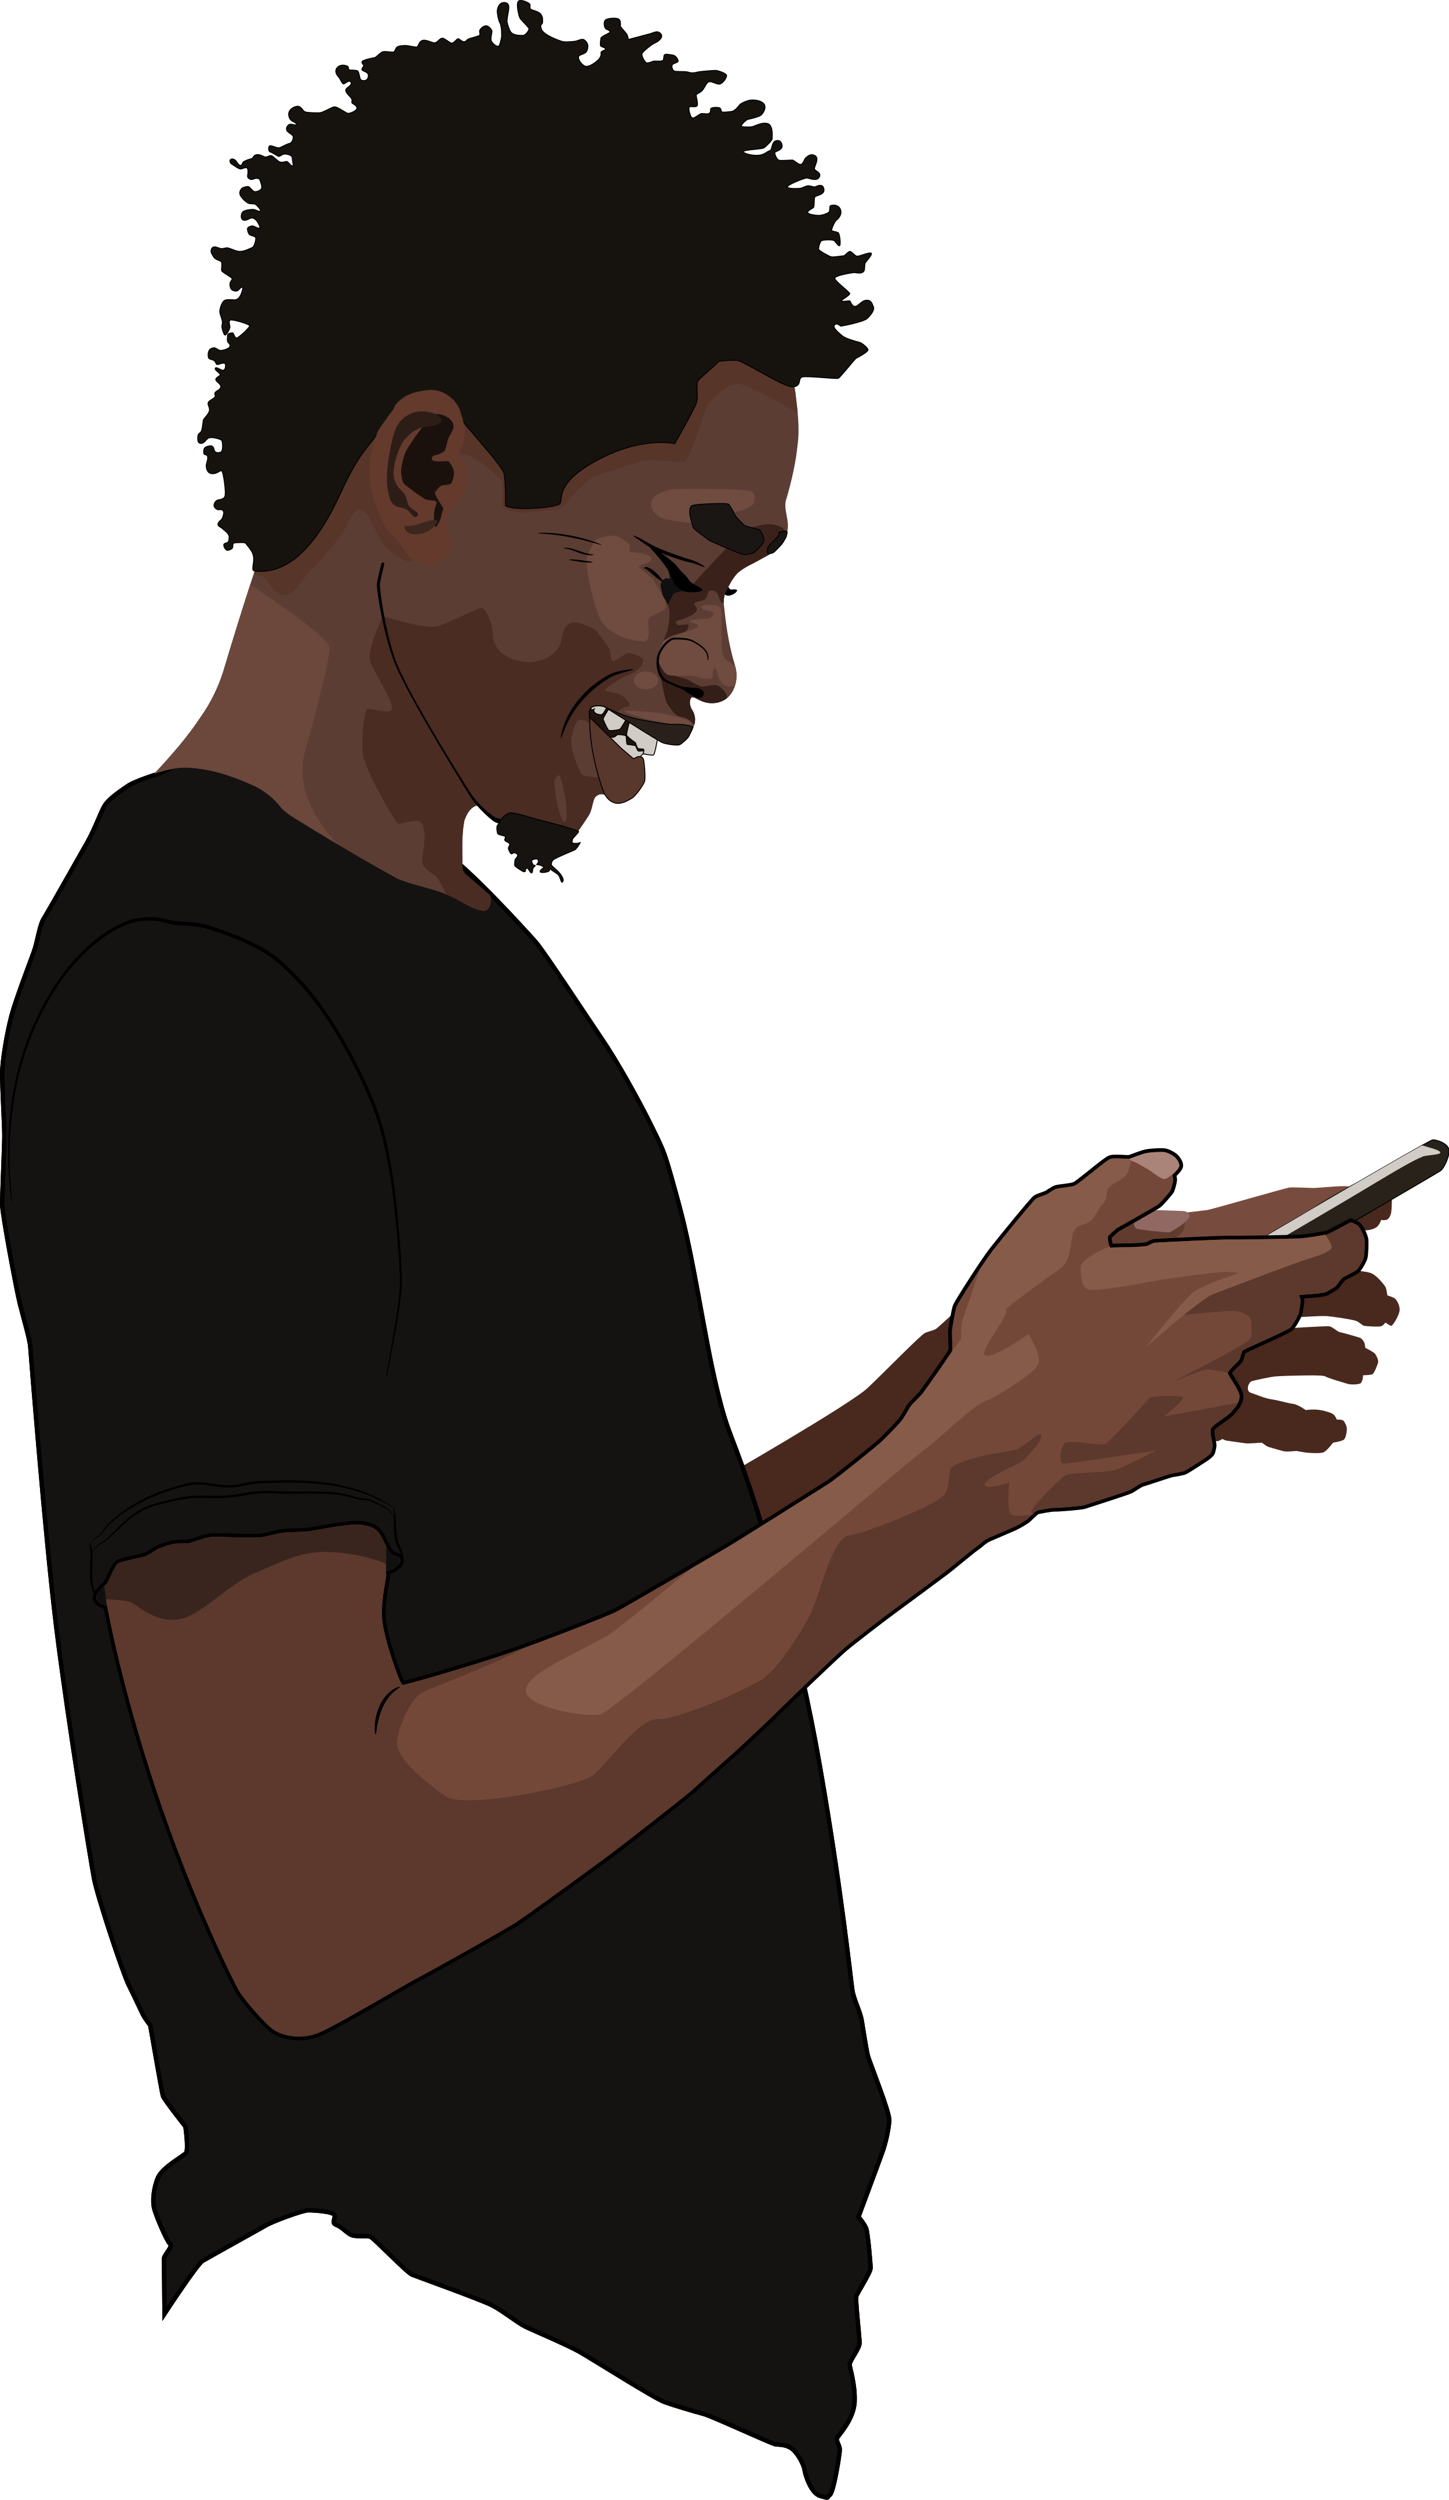 <?xml version="1.0" encoding="UTF-8" standalone="no"?>
<!-- Created with Inkscape (http://www.inkscape.org/) -->

<svg
   width="417.299mm"
   height="719.546mm"
   viewBox="0 0 417.299 719.546"
   version="1.1"
   id="svg1028"
   xmlns:xlink="http://www.w3.org/1999/xlink"
   xmlns="http://www.w3.org/2000/svg"
   xmlns:svg="http://www.w3.org/2000/svg">
  <defs
     id="defs1025">
    <clipPath
       clipPathUnits="userSpaceOnUse"
       id="clipPath89281">
      <use
         x="0"
         y="0"
         xlink:href="#g89277"
         id="use89283"
         width="100%"
         height="100%" />
    </clipPath>
    <clipPath
       clipPathUnits="userSpaceOnUse"
       id="clipPath65005">
      <g
         id="use65007">
        <path
           id="path68161"
           style="fill:#49281e;fill-opacity:1;stroke:none;stroke-width:1px;stroke-linecap:butt;stroke-linejoin:miter;stroke-opacity:1"
           d="m 1931.195,1452.852 -294.814,68.211 34.668,147.242 95.812,-19.852 c 0,0 60.569,2.455 62.752,2.455 2.183,0 6.002,-2.455 6.002,-2.455 0,0 2.182,1.635 4.91,1.908 2.728,0.273 19.372,3.002 22.373,3.002 3.001,0 15.551,-0.818 15.551,-0.818 0,0 5.185,4.093 7.367,4.639 2.183,0.546 15.007,4.637 18.008,4.91 3.001,0.273 12.277,-0.545 12.277,-0.545 0,0 8.73,1.635 12.004,1.908 3.274,0.273 14.188,1.092 17.734,-0.545 3.547,-1.637 10.094,-10.367 10.094,-10.367 0,0 9.823,-1.636 11.732,-3.273 1.91,-1.637 3.001,-6.548 3.273,-10.641 0.273,-4.093 -1.636,-6.822 -3,-9.277 -1.364,-2.455 -7.912,-1.91 -7.912,-1.91 0,0 -0.819,-2.182 -2.183,-4.092 -1.364,-1.91 -3.819,-3.546 -12.822,-5.729 -9.003,-2.183 -18.826,-0.547 -18.826,-0.547 0,0 -8.73,-6.275 -13.914,-6.82 -5.184,-0.546 -15.823,-3.819 -23.463,-4.91 -7.639,-1.091 -16.371,-5.184 -22.373,-7.094 -6.002,-1.91 -2.456,-11.46 0.818,-12.551 3.274,-1.091 20.191,-4.638 25.102,-5.184 4.911,-0.546 26.192,-1.092 29.738,-1.092 3.547,0 23.737,-0.545 25.646,1.092 1.91,1.637 22.918,7.638 24.555,8.184 1.637,0.546 11.731,1.093 13.914,-1.09 2.183,-2.183 2.455,-8.459 2.455,-8.459 0,0 7.913,0 10.096,-1.09 2.183,-1.091 6.003,-11.187 6.275,-13.369 0.273,-2.183 -1.638,-6.548 -3.275,-8.73 -1.637,-2.183 -10.641,-6.549 -10.641,-6.549 0,0 -0.545,-2.729 -0.818,-4.639 -0.273,-1.91 -3,-5.457 -4.91,-6.275 -1.91,-0.819 -20.463,-6.001 -22.373,-6.273 -1.91,-0.273 -7.911,-5.73 -10.912,-6.275 -3.001,-0.546 -46.383,2.182 -46.383,2.182 l -48.836,2.728 41.197,-13.641 c 0,0 42.016,-2.73 49.383,-2.457 7.367,0.273 31.102,4.093 34.103,5.457 3.001,1.364 6.003,4.638 8.185,5.184 2.183,0.546 16.915,1.365 19.098,0.273 2.183,-1.091 4.094,-3.82 4.094,-3.82 0,0 5.183,3.82 6.547,3.547 1.364,-0.273 7.639,-9.822 8.73,-15.824 1.091,-6.002 -3.002,-12.004 -4.639,-13.641 -1.637,-1.637 -8.457,-3.547 -8.457,-3.547 0,0 -1.091,-6.276 -1.637,-8.186 -0.546,-1.91 -9.003,-12.823 -15.551,-15.824 -6.548,-3.001 -25.375,-3.273 -25.375,-3.273 l -1.908,-3.82 z"
           transform="scale(0.265)" />
      </g>
    </clipPath>
  </defs>
  <g
     id="layer13" />
  <g
     id="layer10"
     style="display:inline;opacity:1"
     transform="translate(-133.6,-21.978)">
    <path
       id="path59837"
       style="fill:#49281e;fill-opacity:1;stroke:none;stroke-width:1px;stroke-linecap:butt;stroke-linejoin:miter;stroke-opacity:1"
       d="m 1671.049,1668.305 -49.9,-211.941 c -25.395,12.768 -45.824,23.232 -49.109,25.48 -9.682,6.624 -47.392,42.294 -50.449,44.332 -3.058,2.038 -7.642,2.548 -12.229,4.586 -4.586,2.038 -42.806,41.276 -62.17,59.621 -19.364,18.345 -166.121,102.424 -166.121,102.424 l 1.514,130.531 81.578,-25.646 213.082,-109.951 z"
       transform="scale(0.265)" />
    <path
       id="path64766"
       style="fill:#49281e;fill-opacity:1;stroke:none;stroke-width:0.265px;stroke-linecap:butt;stroke-linejoin:miter;stroke-opacity:1"
       d="m 510.962,384.4 -78.003,18.047 9.173,38.958 25.35,-5.252 c 0,0 16.026,0.65 16.603,0.65 0.577,0 1.588,-0.65 1.588,-0.65 0,0 0.577,0.433 1.299,0.505 0.722,0.072 5.125,0.794 5.92,0.794 0.794,0 4.114,-0.217 4.114,-0.217 0,0 1.372,1.083 1.949,1.227 0.578,0.144 3.971,1.227 4.765,1.299 0.794,0.072 3.248,-0.144 3.248,-0.144 0,0 2.31,0.433 3.176,0.505 0.866,0.072 3.754,0.289 4.692,-0.144 0.938,-0.433 2.671,-2.743 2.671,-2.743 0,0 2.599,-0.433 3.104,-0.866 0.505,-0.433 0.794,-1.733 0.866,-2.815 0.072,-1.083 -0.433,-1.805 -0.794,-2.455 -0.361,-0.65 -2.093,-0.505 -2.093,-0.505 0,0 -0.217,-0.577 -0.578,-1.083 -0.361,-0.505 -1.01,-0.938 -3.393,-1.516 -2.382,-0.577 -4.981,-0.145 -4.981,-0.145 0,0 -2.31,-1.66 -3.681,-1.805 -1.372,-0.144 -4.187,-1.01 -6.208,-1.299 -2.021,-0.289 -4.331,-1.372 -5.92,-1.877 -1.588,-0.505 -0.65,-3.032 0.217,-3.321 0.866,-0.289 5.342,-1.227 6.641,-1.371 1.299,-0.144 6.93,-0.289 7.868,-0.289 0.938,0 6.28,-0.144 6.786,0.289 0.505,0.433 6.064,2.021 6.497,2.165 0.433,0.144 3.104,0.289 3.681,-0.288 0.577,-0.577 0.65,-2.238 0.65,-2.238 0,0 2.094,0 2.671,-0.288 0.577,-0.289 1.588,-2.96 1.66,-3.537 0.072,-0.578 -0.433,-1.732 -0.867,-2.31 -0.433,-0.577 -2.815,-1.733 -2.815,-1.733 0,0 -0.144,-0.722 -0.217,-1.227 -0.072,-0.505 -0.794,-1.444 -1.299,-1.66 -0.505,-0.217 -5.414,-1.588 -5.92,-1.66 -0.505,-0.072 -2.093,-1.516 -2.887,-1.66 -0.794,-0.144 -12.272,0.577 -12.272,0.577 l -12.921,0.722 10.9,-3.609 c 0,0 11.117,-0.722 13.066,-0.65 1.949,0.072 8.229,1.083 9.023,1.444 0.794,0.361 1.588,1.227 2.166,1.371 0.578,0.144 4.475,0.361 5.053,0.072 0.577,-0.289 1.083,-1.011 1.083,-1.011 0,0 1.371,1.011 1.732,0.938 0.361,-0.072 2.021,-2.599 2.31,-4.187 0.289,-1.588 -0.794,-3.176 -1.227,-3.609 -0.433,-0.433 -2.238,-0.938 -2.238,-0.938 0,0 -0.289,-1.66 -0.433,-2.166 -0.144,-0.505 -2.382,-3.393 -4.114,-4.187 -1.733,-0.794 -6.714,-0.866 -6.714,-0.866 l -0.505,-1.011 z" />
    <path
       id="path70697"
       style="fill:#774c3f;fill-opacity:1;stroke:none;stroke-width:1px;stroke-linecap:butt;stroke-linejoin:miter;stroke-opacity:1"
       d="m 2012.082,1377.615 c -10.47,-1.706 -39.606,-6.35 -47.162,-6.35 -9.172,0 -29.554,2.039 -33.121,2.039 -3.567,0 -22.421,-1.019 -26.498,-0.51 -4.077,0.509 -85.099,23.95 -89.176,24.459 -4.077,0.51 -25.988,3.057 -25.988,3.057 l -50.959,-2.547 c 0,0 -68.595,33.745 -118.029,58.6 l 15.232,64.699 245.766,-56.863 0.656,-12.807 z"
       transform="scale(0.265)" />
    <path
       id="path15532"
       style="fill:#49281e;fill-opacity:1;stroke:none;stroke-width:1px;stroke-linecap:butt;stroke-linejoin:miter;stroke-opacity:1"
       d="m 2012.082,1377.615 -129.279,73.777 -0.656,12.807 49.049,-11.348 -0.088,-0.02 34.375,-31.922 c 0,0 18.28,-1.364 23.191,-1.637 4.911,-0.273 9.549,-1.638 12.277,-4.094 2.728,-2.455 4.094,-7.092 4.094,-7.092 0,0 3.698,0.377 5.736,-0.133 2.038,-0.51 4.077,-3.058 5.096,-7.135 1.019,-4.077 1.02,-22.42 1.02,-22.42 0,0 -2.575,-0.42 -4.814,-0.785 z"
       transform="scale(0.265)" />
    <path
       style="fill:#613c2e;fill-opacity:1;stroke:none;stroke-width:0.265px;stroke-linecap:butt;stroke-linejoin:miter;stroke-opacity:1"
       d="m 475.046,372.592 c -0.109,0.977 -0.217,3.256 -0.977,4.124 -0.76,0.868 -3.69,2.93 -4.992,3.256 -1.302,0.326 -14.869,3.799 -14.869,3.799 l -3.147,-4.667 6.403,-7.923 z"
       id="path33120" />
    <path
       style="fill:#916962;fill-opacity:1;stroke:none;stroke-width:0.265px;stroke-linecap:butt;stroke-linejoin:miter;stroke-opacity:1"
       d="m 459.96,371.142 c 0,0 0.109,2.609 0.217,3.261 0.109,0.652 0.326,1.087 0.978,1.305 0.652,0.217 8.48,1.087 9.132,0.978 0.652,-0.109 3.479,-1.957 4.348,-2.718 0.87,-0.761 1.522,-1.522 1.522,-2.066 0,-0.544 -0.652,-1.196 -1.413,-1.305 -0.761,-0.109 -12.067,-0.435 -12.067,-0.435 z"
       id="path18107" />
  </g>
  <g
     id="layer11"
     style="display:inline;opacity:1"
     transform="translate(-133.6,-21.978)">
    <g
       id="g89277">
      <path
         style="fill:#28221b;fill-opacity:1;stroke:#000000;stroke-width:0.265px;stroke-linecap:butt;stroke-linejoin:miter;stroke-opacity:1"
         d="m 492.865,380.876 c 0,0 52.303,-30.815 53.381,-30.82 1.078,-0.005 3.885,0.845 4.522,2.484 0.638,1.639 -1.219,5.644 -2.31,6.429 -1.091,0.784 -56.837,33.124 -56.837,33.124 z"
         id="path82798" />
    </g>
    <path
       style="fill:#28221b;fill-opacity:1;stroke:none;stroke-width:0.265px;stroke-linecap:butt;stroke-linejoin:miter;stroke-opacity:1"
       d="m 547.571,353.152 c 0.028,0.102 -0.213,0.302 -0.779,0.413 -0.554,0.109 -1.441,-0.011 -2.149,0.255 -0.997,0.308 -1.857,0.766 -3.194,1.524 -1.239,0.712 -2.409,1.463 -3.908,2.446 0,0 -1e-5,0 -1e-5,0 -1.876,1.234 -4.802,3.328 -7.505,4.741 0,0 0,0 0,0 -3.87,2.02 -8.014,4.301 -12.391,6.91 -3.857,2.299 -7.402,4.559 -10.678,6.749 -3.112,2.077 -6.606,3.666 -9.159,4.823 -6.36,2.876 -10.354,5.201 -10.577,4.815 -0.223,-0.386 3.174,-3.296 9.572,-6.818 2.41,-1.33 5.839,-3.126 8.576,-5.107 3.239,-2.331 6.822,-4.704 10.733,-7.035 4.436,-2.644 8.721,-4.893 12.711,-6.779 0,-10e-6 0,-10e-6 0,-10e-6 2.783,-1.306 5.255,-2.936 7.569,-4.208 0,0 0,0 0,0 1.563,-0.861 2.913,-1.552 4.262,-2.132 1.422,-0.619 2.579,-1 3.741,-1.138 0.95,-0.1 2.17,0.268 2.394,0.317 0.469,0.103 0.752,0.117 0.781,0.224 z"
       id="path89334" />
    <path
       id="path94480"
       style="fill:#d1cdc6;fill-opacity:1;fill-rule:nonzero;stroke:none;stroke-width:0.265px;stroke-linecap:butt;stroke-linejoin:miter;stroke-opacity:1"
       d="m 543.419,351.705 a 0.229,0.004 0.13 0 0 -0.241,0.004 c -0.041,-1.6e-4 -0.083,0.003 -0.125,0.003 -11.444,6.34 -50.188,29.165 -50.188,29.165 l -0.372,3.351 c 4.679,-2.601 10.848,-6.207 18.12,-10.481 8.454,-4.972 0.574,-0.338 9.028,-5.309 4.426,-2.603 8.151,-4.851 11.762,-7.003 2.947,-1.756 5.611,-3.323 7.775,-4.505 1.04,-0.568 1.948,-1.038 2.713,-1.4 0.37,-0.175 0.688,-0.315 0.966,-0.429 0.303,-0.124 0.444,-0.172 0.615,-0.235 l -0.241,0.004 c 0.307,-0.071 0.608,-0.134 0.9,-0.181 1.158,-0.186 2.41,-0.321 3.134,-0.448 0.997,-0.175 1.088,-0.336 1.119,-0.479 0.027,-0.124 -3e-5,-0.372 -0.973,-0.778 -0.834,-0.347 -1.768,-0.593 -3.102,-0.987 -0.291,-0.086 -0.588,-0.185 -0.892,-0.293 z" />
  </g>
  <g
     id="layer7"
     style="display:inline;opacity:1"
     transform="translate(-133.6,-21.978)">
    <path
       style="fill:#a7a8b0;fill-opacity:1;stroke:#000000;stroke-width:1.265;stroke-linecap:butt;stroke-linejoin:miter;stroke-miterlimit:4;stroke-dasharray:none;stroke-opacity:1"
       d="m 179.522,244.624 c 0,0 -6.779,1.972 -9.314,3.715 -2.536,1.743 -5.547,3.804 -6.656,5.864 -1.109,2.06 -2.853,6.815 -4.754,10.143 -1.902,3.328 -11.569,20.444 -12.678,22.187 -1.109,1.743 -1.743,6.498 -2.694,9.192 -0.951,2.694 -5.23,13.788 -6.498,18.542 -1.268,4.754 -2.694,12.995 -2.694,16.799 0,3.804 0.634,15.214 0.634,17.75 0,2.536 -0.634,16.957 -0.634,19.81 0,2.853 4.12,24.723 5.071,28.526 0.951,3.804 2.853,10.301 3.011,12.361 0.158,2.06 4.279,55.151 7.607,81.776 3.328,26.625 9.826,66.403 10.777,71.475 0.951,5.071 8.241,27.1 9.984,30.587 1.743,3.487 3.17,6.656 3.962,8.241 0.792,1.585 2.219,3.328 2.219,3.328 0,0 3.328,19.176 3.645,20.285 0.317,1.109 6.498,8.875 6.498,8.875 0,0 0.951,6.656 0.158,7.607 -0.792,0.951 -6.815,4.12 -8.082,7.132 -1.268,3.011 -1.585,6.656 -1.109,8.716 0.475,2.06 3.645,9.509 4.596,10.301 0.951,0.792 -1.743,3.17 -1.743,4.279 0,1.109 0.158,15.848 0.158,15.848 0,0 9.35,-14.263 10.935,-15.214 1.585,-0.951 16.482,-9.192 18.384,-10.301 1.902,-1.109 10.46,-4.279 12.045,-4.279 1.585,0 7.29,0.317 7.607,1.426 0.317,1.109 -1.109,2.219 0.634,2.853 1.743,0.634 3.17,2.694 4.754,3.011 1.585,0.317 3.962,0 4.913,0.317 0.951,0.317 10.46,10.301 12.045,10.935 1.585,0.634 20.127,7.29 23.138,8.875 3.011,1.585 7.132,4.913 9.35,6.022 2.219,1.109 12.045,5.23 15.69,7.29 3.645,2.06 21.395,13.312 24.406,14.422 3.011,1.109 9.033,2.853 11.411,3.487 2.377,0.634 19.493,8.558 20.602,8.716 1.109,0.158 3.011,0 4.754,1.268 1.743,1.268 3.487,4.754 3.645,6.022 0.158,1.268 1.743,6.815 4.596,7.607 2.853,0.792 1.585,0.475 2.694,-0.317 1.109,-0.792 2.853,-11.728 2.853,-12.995 0,-1.268 -1.109,-2.536 -0.792,-3.328 0.317,-0.792 4.913,-5.388 5.071,-10.618 0.158,-5.23 -1.426,-9.509 -1.426,-10.618 0,-1.109 2.853,-4.596 2.853,-6.181 0,-1.585 -1.268,-12.52 -0.951,-13.471 0.317,-0.951 4.12,-6.815 4.12,-8.082 0,-1.268 -0.792,-10.143 -1.268,-11.411 -0.475,-1.268 -2.219,-3.328 -2.219,-3.328 0,0 6.022,-16.165 6.973,-18.859 0.951,-2.694 1.743,-6.498 1.902,-8.875 0.158,-2.377 -5.705,-16.799 -6.181,-18.701 -0.475,-1.902 -1.268,-7.132 -1.743,-9.984 -0.475,-2.853 -2.219,-5.864 -2.694,-8.716 -0.475,-2.853 -3.011,-28.209 -9.35,-64.501 -6.339,-36.292 -13.788,-58.796 -18.225,-74.169 -7.607,-23.455 -7.924,-19.81 -11.569,-35.024 -3.645,-15.214 -6.498,-36.767 -10.777,-52.457 -4.279,-15.69 -4.12,-14.897 -7.924,-22.663 -3.804,-7.766 -10.143,-19.018 -14.263,-25.04 -4.12,-6.022 -16.64,-25.198 -19.176,-28.051 -2.536,-2.853 -19.176,-21.236 -26.942,-26.308 -7.766,-5.071 -54.359,-35.183 -54.359,-35.183 z"
       id="path40561" />
    <path
       style="fill:#000000;fill-rule:nonzero;stroke:none;stroke-width:0.265px;stroke-linecap:butt;stroke-linejoin:miter;stroke-opacity:1"
       d="m 137.116,368.214 c 0.022,-0.004 0.019,-0.077 -0.246,-2.795 -0.143,-1.469 -0.608,-6.32 -0.486,-12.632 0.138,-7.142 1.064,-20.102 6.49,-33.185 4.639,-11.186 10.595,-19.336 16.798,-24.818 2.801,-2.475 5.531,-4.296 7.996,-5.551 1.194,-0.608 2.313,-1.076 3.33,-1.418 1.003,-0.337 1.898,-0.548 2.656,-0.649 1.476,-0.198 2.679,-0.25 3.702,-0.212 0.044,0.002 0.089,0.004 0.133,0.006 0.976,0.045 1.812,0.173 2.647,0.363 0.726,0.165 1.424,0.374 2.202,0.565 0.704,0.173 1.496,0.332 2.444,0.381 1.207,0.062 0.937,0.047 2.144,0.109 0.561,0.03 1.029,0.057 1.458,0.09 0.411,0.032 0.793,0.068 1.217,0.12 0.411,0.05 0.862,0.113 1.439,0.201 0.124,0.019 0.299,0.053 0.525,0.104 0.223,0.051 0.489,0.117 0.795,0.198 0.606,0.161 1.365,0.38 2.241,0.654 1.718,0.538 3.9,1.293 6.232,2.225 2.288,0.915 4.731,2.007 7.006,3.232 2.245,1.209 4.32,2.545 5.911,3.961 3.202,2.849 6.349,6.025 9.552,10.051 3.184,4.002 6.418,8.84 9.834,15.044 3.435,6.238 5.708,11.17 7.252,14.997 1.569,3.889 2.405,6.687 2.924,8.557 0.268,0.964 0.567,2.188 0.875,3.56 0.315,1.404 0.637,2.958 0.945,4.555 0.648,3.365 1.215,6.829 1.565,9.7 0.187,1.533 0.423,3.594 0.666,5.894 0.256,2.431 0.512,5.054 0.733,7.635 0.236,2.762 0.424,5.387 0.538,7.697 0.06,1.223 0.099,2.343 0.114,3.345 0.016,1.053 0.005,1.964 -0.033,2.725 -0.04,0.804 -0.136,1.806 -0.265,2.904 -0.138,1.173 -0.316,2.466 -0.507,3.766 -0.434,2.943 -0.972,6.138 -1.392,8.565 -0.473,2.732 -1.027,5.724 -1.501,8.456 -0.357,2.051 -0.295,2.096 -0.274,2.1 0.016,0.003 0.103,-0.012 0.534,-2.05 0.212,-1.003 0.832,-4.046 1.636,-8.436 0.447,-2.437 1.007,-5.604 1.468,-8.564 0.202,-1.301 0.391,-2.597 0.541,-3.775 0.139,-1.099 0.247,-2.116 0.298,-2.936 0.048,-0.777 0.068,-1.7 0.061,-2.761 -0.006,-1.01 -0.037,-2.137 -0.089,-3.366 -0.098,-2.32 -0.271,-4.953 -0.492,-7.722 -0.207,-2.589 -0.449,-5.215 -0.691,-7.652 -0.23,-2.308 -0.453,-4.367 -0.627,-5.909 -0.328,-2.896 -0.875,-6.38 -1.503,-9.763 -0.298,-1.606 -0.612,-3.169 -0.918,-4.585 -0.3,-1.382 -0.593,-2.623 -0.856,-3.607 -0.508,-1.899 -1.336,-4.734 -2.906,-8.67 -1.544,-3.872 -3.819,-8.842 -7.258,-15.118 -3.425,-6.25 -6.678,-11.142 -9.892,-15.202 -3.235,-4.086 -6.415,-7.311 -9.647,-10.2 -1.671,-1.493 -3.819,-2.877 -6.1,-4.11 -2.317,-1.253 -4.796,-2.365 -7.109,-3.294 -2.357,-0.947 -4.564,-1.714 -6.305,-2.262 -0.888,-0.28 -1.661,-0.505 -2.285,-0.671 -0.315,-0.084 -0.594,-0.154 -0.831,-0.208 -0.238,-0.055 -0.44,-0.096 -0.6,-0.12 -0.582,-0.091 -1.045,-0.157 -1.471,-0.21 -0.441,-0.055 -0.839,-0.094 -1.265,-0.127 -0.442,-0.034 -0.921,-0.062 -1.485,-0.091 -0.57,-0.029 -1.324,-0.065 -2.146,-0.104 -0.855,-0.042 -1.576,-0.182 -2.247,-0.342 -0.743,-0.178 -1.458,-0.386 -2.225,-0.553 -0.89,-0.194 -1.789,-0.323 -2.832,-0.36 -0.047,-0.002 -0.094,-0.003 -0.142,-0.004 -1.089,-0.03 -2.349,0.04 -3.87,0.259 -0.831,0.119 -1.784,0.355 -2.83,0.716 -1.062,0.366 -2.22,0.862 -3.446,1.497 -2.53,1.311 -5.311,3.194 -8.146,5.731 -6.279,5.618 -12.251,13.906 -16.868,25.198 -5.41,13.233 -6.244,26.274 -6.31,33.444 -0.059,6.429 0.487,11.113 0.688,12.668 0.351,2.718 0.487,2.769 0.509,2.765 z"
       id="path54220" />
    <path
       style="fill:#000000;stroke:none;stroke-width:0.265px;stroke-linecap:butt;stroke-linejoin:miter;stroke-opacity:1"
       d="m 159.925,469.076 c -0.059,-0.026 0.367,-1.326 2.372,-2.768 0.659,-0.477 2.055,-1.335 2.846,-2.15 0,0 0,0 0,0 1.444,-1.479 3.834,-4.027 6.235,-5.875 2.15,-1.654 4.879,-3.146 8.049,-3.865 0,0 1e-5,0 1e-5,0 2.733,-0.62 6.131,-1.609 9.332,-1.865 3.415,-0.268 6.974,0.176 10.553,-0.154 0.883,-0.08 1.766,-0.208 2.662,-0.353 1.677,-0.273 3.263,-0.586 4.934,-0.771 3.169,-0.346 6.737,0.005 9.611,0.013 8.533,0.013 13.779,-0.392 19.785,1.653 1.331,0.464 2.838,0.242 4.082,0.743 0.918,0.378 1.794,0.811 2.534,1.191 0.998,0.51 1.715,0.867 2.398,1.432 0.86,0.716 1.194,1.539 1.554,1.944 0.36,0.405 0.628,0.529 0.618,0.549 -0.01,0.02 -0.305,-0.07 -0.712,-0.458 -0.407,-0.389 -0.814,-1.218 -1.621,-1.835 -0.677,-0.523 -1.37,-0.834 -2.39,-1.326 -0.745,-0.358 -1.625,-0.768 -2.533,-1.12 -1.116,-0.442 -2.573,-0.181 -4.083,-0.665 -5.957,-1.942 -11.029,-1.457 -19.633,-1.444 -3.093,0.008 -6.302,-0.353 -9.535,0.013 -1.633,0.182 -3.205,0.495 -4.898,0.77 -0.904,0.147 -1.803,0.276 -2.711,0.359 -3.684,0.331 -7.236,-0.122 -10.564,0.128 -3.1,0.229 -6.488,1.194 -9.251,1.795 0,0 0,0 0,0 -3.07,0.667 -5.744,2.094 -7.867,3.682 -2.359,1.763 -4.82,4.291 -6.287,5.724 0,0 0,0 0,0 -0.878,0.854 -2.284,1.659 -2.955,2.108 -1.938,1.307 -2.482,2.566 -2.526,2.547 z"
       id="path123097" />
    <path
       style="fill:#000000;stroke:none;stroke-width:0.265px;stroke-linecap:butt;stroke-linejoin:miter;stroke-opacity:1"
       d="m 247.208,456.124 c -0.068,0.099 -6.906,-5.073 -19.111,-6.721 -6.297,-0.85 -12.627,-0.779 -20.572,-0.395 -1.907,0.088 -3.836,0.727 -5.895,1.02 -0.33,0.047 -0.661,0.084 -0.995,0.109 -2.216,0.153 -4.436,-0.248 -6.485,-0.541 -2.193,-0.305 -4.289,-0.506 -6.276,-0.045 -11.524,2.639 -18.763,7.321 -23.317,11.768 0,0 0,0 0,0 -0.717,0.692 -1.103,1.625 -1.718,2.224 -0.534,0.514 -1.31,0.991 -1.699,1.252 0,0 0,0 0,0 -0.987,0.672 -1.326,1.199 -1.356,1.184 -0.03,-0.015 0.289,-0.633 1.244,-1.341 0,0 1e-5,0 1e-5,0 0.371,-0.279 1.14,-0.799 1.613,-1.291 0.655,-0.674 1.006,-1.607 1.661,-2.281 0,0 0,0 0,0 4.477,-4.584 11.813,-9.466 23.421,-12.164 2.126,-0.489 4.31,-0.301 6.522,0.013 2.068,0.286 4.243,0.682 6.339,0.527 0.315,-0.022 0.63,-0.058 0.946,-0.103 1.974,-0.283 3.93,-0.922 5.961,-1.021 7.943,-0.372 14.355,-0.401 20.685,0.516 12.316,1.783 19.099,7.193 19.031,7.291 z"
       id="path123101" />
    <path
       style="fill:#000000;stroke:none;stroke-width:0.265px;stroke-linecap:butt;stroke-linejoin:miter;stroke-opacity:1"
       d="m 248.616,471.877 c -0.059,-0.037 0.577,-0.445 0.619,-1.078 0.158,-0.814 -0.138,-1.485 -0.687,-2.757 -0.353,-0.77 -0.977,-1.871 -1.193,-2.986 -0.05,-0.268 -0.091,-0.539 -0.126,-0.815 -0.293,-2.32 -0.15,-4.413 -0.207,-5.897 -0.057,-1.484 -0.221,-2.391 -0.128,-2.414 0.093,-0.023 0.43,0.861 0.619,2.374 0.238,1.903 0.171,3.947 0.409,5.85 0.033,0.264 0.072,0.523 0.118,0.778 0.158,0.938 0.748,2.048 1.074,2.869 0.531,1.26 0.756,2.195 0.489,3.09 -0.364,0.992 -0.928,1.024 -0.987,0.987 z"
       id="path123218" />
    <path
       style="fill:#000000;stroke:none;stroke-width:0.265px;stroke-linecap:butt;stroke-linejoin:miter;stroke-opacity:1"
       d="m 161.308,481.514 c -0.083,0.05 -0.678,-0.67 -1.153,-2.06 -0.518,-1.515 -0.728,-3.335 -0.648,-5.714 1e-5,-1.3e-4 0.002,-0.06 0.002,-0.061 0.078,-2.72 0.228,-3.699 0.093,-5.598 -0.1,-1.402 -0.335,-2.255 -0.244,-2.285 0.091,-0.03 0.497,0.792 0.73,2.228 0.275,1.696 0.203,3.223 0.12,5.677 1e-5,-2.7e-4 -0.002,0.06 -0.002,0.06 -0.062,2.386 0.043,4.027 0.417,5.555 0.334,1.363 0.767,2.148 0.685,2.198 z"
       id="path123222" />
  </g>
  <g
     id="g229099"
     style="display:inline;opacity:1"
     transform="translate(-133.6,-21.978)">
    <path
       style="fill:#151212;fill-opacity:1;stroke:#000000;stroke-width:1.265;stroke-linecap:butt;stroke-linejoin:miter;stroke-miterlimit:4;stroke-dasharray:none;stroke-opacity:1"
       d="m 179.522,244.624 c 0,0 -6.779,1.972 -9.314,3.715 -2.536,1.743 -5.547,3.804 -6.656,5.864 -1.109,2.06 -2.853,6.815 -4.754,10.143 -1.902,3.328 -11.569,20.444 -12.678,22.187 -1.109,1.743 -1.743,6.498 -2.694,9.192 -0.951,2.694 -5.23,13.788 -6.498,18.542 -1.268,4.754 -2.694,12.995 -2.694,16.799 0,3.804 0.634,15.214 0.634,17.75 0,2.536 -0.634,16.957 -0.634,19.81 0,2.853 4.12,24.723 5.071,28.526 0.951,3.804 2.853,10.301 3.011,12.361 0.158,2.06 4.279,55.151 7.607,81.776 3.328,26.625 9.826,66.403 10.777,71.475 0.951,5.071 8.241,27.1 9.984,30.587 1.743,3.487 3.17,6.656 3.962,8.241 0.792,1.585 2.219,3.328 2.219,3.328 0,0 3.328,19.176 3.645,20.285 0.317,1.109 6.498,8.875 6.498,8.875 0,0 0.951,6.656 0.158,7.607 -0.792,0.951 -6.815,4.12 -8.082,7.132 -1.268,3.011 -1.585,6.656 -1.109,8.716 0.475,2.06 3.645,9.509 4.596,10.301 0.951,0.792 -1.743,3.17 -1.743,4.279 0,1.109 0.158,15.848 0.158,15.848 0,0 9.35,-14.263 10.935,-15.214 1.585,-0.951 16.482,-9.192 18.384,-10.301 1.902,-1.109 10.46,-4.279 12.045,-4.279 1.585,0 7.29,0.317 7.607,1.426 0.317,1.109 -1.109,2.219 0.634,2.853 1.743,0.634 3.17,2.694 4.754,3.011 1.585,0.317 3.962,0 4.913,0.317 0.951,0.317 10.46,10.301 12.045,10.935 1.585,0.634 20.127,7.29 23.138,8.875 3.011,1.585 7.132,4.913 9.35,6.022 2.219,1.109 12.045,5.23 15.69,7.29 3.645,2.06 21.395,13.312 24.406,14.422 3.011,1.109 9.033,2.853 11.411,3.487 2.377,0.634 19.493,8.558 20.602,8.716 1.109,0.158 3.011,0 4.754,1.268 1.743,1.268 3.487,4.754 3.645,6.022 0.158,1.268 1.743,6.815 4.596,7.607 2.853,0.792 1.585,0.475 2.694,-0.317 1.109,-0.792 2.853,-11.728 2.853,-12.995 0,-1.268 -1.109,-2.536 -0.792,-3.328 0.317,-0.792 4.913,-5.388 5.071,-10.618 0.158,-5.23 -1.426,-9.509 -1.426,-10.618 0,-1.109 2.853,-4.596 2.853,-6.181 0,-1.585 -1.268,-12.52 -0.951,-13.471 0.317,-0.951 4.12,-6.815 4.12,-8.082 0,-1.268 -0.792,-10.143 -1.268,-11.411 -0.475,-1.268 -2.219,-3.328 -2.219,-3.328 0,0 6.022,-16.165 6.973,-18.859 0.951,-2.694 1.743,-6.498 1.902,-8.875 0.158,-2.377 -5.705,-16.799 -6.181,-18.701 -0.475,-1.902 -1.268,-7.132 -1.743,-9.984 -0.475,-2.853 -2.219,-5.864 -2.694,-8.716 -0.475,-2.853 -3.011,-28.209 -9.35,-64.501 -6.339,-36.292 -13.788,-58.796 -18.225,-74.169 -7.607,-23.455 -7.924,-19.81 -11.569,-35.024 -3.645,-15.214 -6.498,-36.767 -10.777,-52.457 -4.279,-15.69 -4.12,-14.897 -7.924,-22.663 -3.804,-7.766 -10.143,-19.018 -14.263,-25.04 -4.12,-6.022 -16.64,-25.198 -19.176,-28.051 -2.536,-2.853 -19.176,-21.236 -26.942,-26.308 -7.766,-5.071 -54.359,-35.183 -54.359,-35.183 z"
       id="path229087" />
    <path
       style="fill:#000000;fill-rule:nonzero;stroke:none;stroke-width:0.265px;stroke-linecap:butt;stroke-linejoin:miter;stroke-opacity:1"
       d="m 137.116,368.214 c 0.022,-0.004 0.019,-0.077 -0.246,-2.795 -0.143,-1.469 -0.608,-6.32 -0.486,-12.632 0.138,-7.142 1.064,-20.102 6.49,-33.185 4.639,-11.186 10.595,-19.336 16.798,-24.818 2.801,-2.475 5.531,-4.296 7.996,-5.551 1.194,-0.608 2.313,-1.076 3.33,-1.418 1.003,-0.337 1.898,-0.548 2.656,-0.649 1.476,-0.198 2.679,-0.25 3.702,-0.212 0.044,0.002 0.089,0.004 0.133,0.006 0.976,0.045 1.812,0.173 2.647,0.363 0.726,0.165 1.424,0.374 2.202,0.565 0.704,0.173 1.496,0.332 2.444,0.381 1.207,0.062 0.937,0.047 2.144,0.109 0.561,0.03 1.029,0.057 1.458,0.09 0.411,0.032 0.793,0.068 1.217,0.12 0.411,0.05 0.862,0.113 1.439,0.201 0.124,0.019 0.299,0.053 0.525,0.104 0.223,0.051 0.489,0.117 0.795,0.198 0.606,0.161 1.365,0.38 2.241,0.654 1.718,0.538 3.9,1.293 6.232,2.225 2.288,0.915 4.731,2.007 7.006,3.232 2.245,1.209 4.32,2.545 5.911,3.961 3.202,2.849 6.349,6.025 9.552,10.051 3.184,4.002 6.418,8.84 9.834,15.044 3.435,6.238 5.708,11.17 7.252,14.997 1.569,3.889 2.405,6.687 2.924,8.557 0.268,0.964 0.567,2.188 0.875,3.56 0.315,1.404 0.637,2.958 0.945,4.555 0.648,3.365 1.215,6.829 1.565,9.7 0.187,1.533 0.423,3.594 0.666,5.894 0.256,2.431 0.512,5.054 0.733,7.635 0.236,2.762 0.424,5.387 0.538,7.697 0.06,1.223 0.099,2.343 0.114,3.345 0.016,1.053 0.005,1.964 -0.033,2.725 -0.04,0.804 -0.136,1.806 -0.265,2.904 -0.138,1.173 -0.316,2.466 -0.507,3.766 -0.434,2.943 -0.972,6.138 -1.392,8.565 -0.473,2.732 -1.027,5.724 -1.501,8.456 -0.357,2.051 -0.295,2.096 -0.274,2.1 0.016,0.003 0.103,-0.012 0.534,-2.05 0.212,-1.003 0.832,-4.046 1.636,-8.436 0.447,-2.437 1.007,-5.604 1.468,-8.564 0.202,-1.301 0.391,-2.597 0.541,-3.775 0.139,-1.099 0.247,-2.116 0.298,-2.936 0.048,-0.777 0.068,-1.7 0.061,-2.761 -0.006,-1.01 -0.037,-2.137 -0.089,-3.366 -0.098,-2.32 -0.271,-4.953 -0.492,-7.722 -0.207,-2.589 -0.449,-5.215 -0.691,-7.652 -0.23,-2.308 -0.453,-4.367 -0.627,-5.909 -0.328,-2.896 -0.875,-6.38 -1.503,-9.763 -0.298,-1.606 -0.612,-3.169 -0.918,-4.585 -0.3,-1.382 -0.593,-2.623 -0.856,-3.607 -0.508,-1.899 -1.336,-4.734 -2.906,-8.67 -1.544,-3.872 -3.819,-8.842 -7.258,-15.118 -3.425,-6.25 -6.678,-11.142 -9.892,-15.202 -3.235,-4.086 -6.415,-7.311 -9.647,-10.2 -1.671,-1.493 -3.819,-2.877 -6.1,-4.11 -2.317,-1.253 -4.796,-2.365 -7.109,-3.294 -2.357,-0.947 -4.564,-1.714 -6.305,-2.262 -0.888,-0.28 -1.661,-0.505 -2.285,-0.671 -0.315,-0.084 -0.594,-0.154 -0.831,-0.208 -0.238,-0.055 -0.44,-0.096 -0.6,-0.12 -0.582,-0.091 -1.045,-0.157 -1.471,-0.21 -0.441,-0.055 -0.839,-0.094 -1.265,-0.127 -0.442,-0.034 -0.921,-0.062 -1.485,-0.091 -0.57,-0.029 -1.324,-0.065 -2.146,-0.104 -0.855,-0.042 -1.576,-0.182 -2.247,-0.342 -0.743,-0.178 -1.458,-0.386 -2.225,-0.553 -0.89,-0.194 -1.789,-0.323 -2.832,-0.36 -0.047,-0.002 -0.094,-0.003 -0.142,-0.004 -1.089,-0.03 -2.349,0.04 -3.87,0.259 -0.831,0.119 -1.784,0.355 -2.83,0.716 -1.062,0.366 -2.22,0.862 -3.446,1.497 -2.53,1.311 -5.311,3.194 -8.146,5.731 -6.279,5.618 -12.251,13.906 -16.868,25.198 -5.41,13.233 -6.244,26.274 -6.31,33.444 -0.059,6.429 0.487,11.113 0.688,12.668 0.351,2.718 0.487,2.769 0.509,2.765 z"
       id="path229089" />
    <path
       style="fill:#000000;stroke:none;stroke-width:0.265px;stroke-linecap:butt;stroke-linejoin:miter;stroke-opacity:1"
       d="m 159.925,469.076 c -0.059,-0.026 0.367,-1.326 2.372,-2.768 0.659,-0.477 2.055,-1.335 2.846,-2.15 0,0 0,0 0,0 1.444,-1.479 3.834,-4.027 6.235,-5.875 2.15,-1.654 4.879,-3.146 8.049,-3.865 0,0 1e-5,0 1e-5,0 2.733,-0.62 6.131,-1.609 9.332,-1.865 3.415,-0.268 6.974,0.176 10.553,-0.154 0.883,-0.08 1.766,-0.208 2.662,-0.353 1.677,-0.273 3.263,-0.586 4.934,-0.771 3.169,-0.346 6.737,0.005 9.611,0.013 8.533,0.013 13.779,-0.392 19.785,1.653 1.331,0.464 2.838,0.242 4.082,0.743 0.918,0.378 1.794,0.811 2.534,1.191 0.998,0.51 1.715,0.867 2.398,1.432 0.86,0.716 1.194,1.539 1.554,1.944 0.36,0.405 0.628,0.529 0.618,0.549 -0.01,0.02 -0.305,-0.07 -0.712,-0.458 -0.407,-0.389 -0.814,-1.218 -1.621,-1.835 -0.677,-0.523 -1.37,-0.834 -2.39,-1.326 -0.745,-0.358 -1.625,-0.768 -2.533,-1.12 -1.116,-0.442 -2.573,-0.181 -4.083,-0.665 -5.957,-1.942 -11.029,-1.457 -19.633,-1.444 -3.093,0.008 -6.302,-0.353 -9.535,0.013 -1.633,0.182 -3.205,0.495 -4.898,0.77 -0.904,0.147 -1.803,0.276 -2.711,0.359 -3.684,0.331 -7.236,-0.122 -10.564,0.128 -3.1,0.229 -6.488,1.194 -9.251,1.795 0,0 0,0 0,0 -3.07,0.667 -5.744,2.094 -7.867,3.682 -2.359,1.763 -4.82,4.291 -6.287,5.724 0,0 0,0 0,0 -0.878,0.854 -2.284,1.659 -2.955,2.108 -1.938,1.307 -2.482,2.566 -2.526,2.547 z"
       id="path229091" />
    <path
       style="fill:#000000;stroke:none;stroke-width:0.265px;stroke-linecap:butt;stroke-linejoin:miter;stroke-opacity:1"
       d="m 247.208,456.124 c -0.068,0.099 -6.906,-5.073 -19.111,-6.721 -6.297,-0.85 -12.627,-0.779 -20.572,-0.395 -1.907,0.088 -3.836,0.727 -5.895,1.02 -0.33,0.047 -0.661,0.084 -0.995,0.109 -2.216,0.153 -4.436,-0.248 -6.485,-0.541 -2.193,-0.305 -4.289,-0.506 -6.276,-0.045 -11.524,2.639 -18.763,7.321 -23.317,11.768 0,0 0,0 0,0 -0.717,0.692 -1.103,1.625 -1.718,2.224 -0.534,0.514 -1.31,0.991 -1.699,1.252 0,0 0,0 0,0 -0.987,0.672 -1.326,1.199 -1.356,1.184 -0.03,-0.015 0.289,-0.633 1.244,-1.341 0,0 1e-5,0 1e-5,0 0.371,-0.279 1.14,-0.799 1.613,-1.291 0.655,-0.674 1.006,-1.607 1.661,-2.281 0,0 0,0 0,0 4.477,-4.584 11.813,-9.466 23.421,-12.164 2.126,-0.489 4.31,-0.301 6.522,0.013 2.068,0.286 4.243,0.682 6.339,0.527 0.315,-0.022 0.63,-0.058 0.946,-0.103 1.974,-0.283 3.93,-0.922 5.961,-1.021 7.943,-0.372 14.355,-0.401 20.685,0.516 12.316,1.783 19.099,7.193 19.031,7.291 z"
       id="path229093" />
    <path
       style="fill:#000000;stroke:none;stroke-width:0.265px;stroke-linecap:butt;stroke-linejoin:miter;stroke-opacity:1"
       d="m 248.616,471.877 c -0.059,-0.037 0.577,-0.445 0.619,-1.078 0.158,-0.814 -0.138,-1.485 -0.687,-2.757 -0.353,-0.77 -0.977,-1.871 -1.193,-2.986 -0.05,-0.268 -0.091,-0.539 -0.126,-0.815 -0.293,-2.32 -0.15,-4.413 -0.207,-5.897 -0.057,-1.484 -0.221,-2.391 -0.128,-2.414 0.093,-0.023 0.43,0.861 0.619,2.374 0.238,1.903 0.171,3.947 0.409,5.85 0.033,0.264 0.072,0.523 0.118,0.778 0.158,0.938 0.748,2.048 1.074,2.869 0.531,1.26 0.756,2.195 0.489,3.09 -0.364,0.992 -0.928,1.024 -0.987,0.987 z"
       id="path229095" />
    <path
       style="fill:#000000;stroke:none;stroke-width:0.265px;stroke-linecap:butt;stroke-linejoin:miter;stroke-opacity:1"
       d="m 161.308,481.514 c -0.083,0.05 -0.678,-0.67 -1.153,-2.06 -0.518,-1.515 -0.728,-3.335 -0.648,-5.714 1e-5,-1.3e-4 0.002,-0.06 0.002,-0.061 0.078,-2.72 0.228,-3.699 0.093,-5.598 -0.1,-1.402 -0.335,-2.255 -0.244,-2.285 0.091,-0.03 0.497,0.792 0.73,2.228 0.275,1.696 0.203,3.223 0.12,5.677 1e-5,-2.7e-4 -0.002,0.06 -0.002,0.06 -0.062,2.386 0.043,4.027 0.417,5.555 0.334,1.363 0.767,2.148 0.685,2.198 z"
       id="path229097" />
  </g>
  <g
     id="layer9"
     style="display:inline;opacity:1"
     transform="translate(-133.6,-21.978)">
    <path
       style="fill:#704a3d;fill-opacity:1;stroke:#000000;stroke-width:2.165;stroke-linecap:butt;stroke-linejoin:miter;stroke-miterlimit:4;stroke-dasharray:none;stroke-opacity:0.993"
       d="m 164.463,484.213 c 0,0 3.933,22.433 14.276,53.462 10.343,31.028 22.288,54.918 23.745,57.395 1.457,2.476 7.575,9.614 10.051,11.217 2.476,1.602 7.721,2.913 12.965,0.728 5.244,-2.185 24.182,-13.547 27.823,-15.441 3.642,-1.894 25.056,-13.839 28.697,-16.17 3.642,-2.331 24.764,-17.772 27.678,-19.957 2.913,-2.185 20.54,-15.878 23.162,-18.209 2.622,-2.331 7.575,-6.847 11.071,-9.906 3.496,-3.059 12.528,-11.654 15.296,-14.422 2.768,-2.768 14.859,-14.276 17.189,-16.315 2.331,-2.039 12.236,-9.614 14.859,-11.508 2.622,-1.894 12.819,-9.469 14.567,-10.78 1.748,-1.311 7.284,-5.973 8.74,-6.992 1.457,-1.02 2.331,-2.039 3.642,-2.622 1.311,-0.583 6.118,-2.622 7.429,-3.205 1.311,-0.583 3.54,-1.943 3.992,-2.395 0.452,-0.452 2.131,-2.067 2.519,-2.26 0.387,-0.194 4.521,-0.904 5.166,-0.84 0.646,0.065 7.491,-0.452 8.524,-0.775 1.033,-0.323 12.658,-4.068 13.368,-4.456 0.71,-0.387 2.648,-1.808 3.487,-2.002 0.84,-0.194 7.943,-2.648 8.589,-2.712 0.646,-0.065 2.648,-0.452 3.294,-0.646 0.646,-0.194 4.973,-3.1 5.812,-3.616 0.84,-0.517 1.679,-1.227 1.937,-1.614 0.258,-0.387 0.452,-1.614 0.517,-2.131 0.065,-0.517 -1.033,-3.939 -0.452,-4.973 0.581,-1.033 4.456,-3.294 5.618,-4.521 1.162,-1.227 2.971,-3.294 2.519,-5.166 -0.452,-1.873 -3.164,-5.36 -3.294,-6.135 -0.129,-0.775 2.712,-3.1 3.164,-3.746 0.452,-0.646 0.71,-2.389 1.033,-2.777 0.323,-0.387 12.787,-5.748 13.691,-6.587 0.904,-0.84 2.389,-3.681 2.519,-4.327 0.129,-0.646 0.646,-3.294 0.452,-3.875 -0.194,-0.581 -0.387,-1.227 -0.387,-1.227 0,0 6.975,-0.323 7.879,-0.904 0.904,-0.581 2.454,-1.292 2.777,-1.744 0.323,-0.452 1.356,-1.873 1.873,-2.325 0.517,-0.452 3.746,-1.808 4.262,-2.454 0.517,-0.646 1.679,-2.583 1.873,-3.487 0.194,-0.904 0.323,-4.198 0.194,-5.102 -0.129,-0.904 -1.227,-3.423 -2.067,-4.004 -0.84,-0.581 -1.937,-0.904 -1.937,-0.904 0,0 -5.877,3.164 -6.522,3.423 -0.646,0.258 -6.652,1.162 -7.879,1.227 -1.227,0.065 -17.759,0.387 -20.536,0.323 -2.777,-0.065 -20.536,0.84 -21.376,0.904 -0.84,0.065 -1.808,0.84 -2.454,0.969 -0.646,0.129 -3.616,0.323 -4.65,0.323 -1.033,0 -4.973,0 -5.554,0.194 -0.581,0.194 -1.162,-2.906 -0.84,-3.358 0.323,-0.452 2.26,-2.196 2.648,-2.389 0.387,-0.194 10.978,-6.2 11.689,-6.716 0.71,-0.517 3.358,-3.552 3.616,-4.068 0.258,-0.517 0.775,-2.583 0.775,-2.971 0,-0.387 -0.194,-1.614 -0.194,-1.614 0,0 1.808,-1.55 1.937,-2.454 0.129,-0.904 -0.904,-2.26 -1.614,-2.777 -0.71,-0.517 -2.002,-1.162 -2.841,-1.227 -0.84,-0.065 -3.552,0 -5.102,0.323 -1.55,0.323 -4.198,1.485 -4.843,1.614 -0.646,0.129 -4.133,-0.323 -5.425,0.065 -1.292,0.387 -9.106,7.233 -10.333,7.685 -1.227,0.452 -4.327,0.646 -5.231,0.904 -0.904,0.258 -2.26,1.356 -2.841,1.614 -0.581,0.258 -2.26,0.775 -2.971,1.162 -0.71,0.387 -9.751,11.495 -12.399,14.853 -2.648,3.358 -10.074,15.047 -10.526,16.145 -0.452,1.098 -1.227,6.006 -1.356,6.845 -0.129,0.84 0.258,5.231 0,6.07 -0.258,0.84 -7.943,11.56 -8.46,12.27 -0.517,0.71 -3.035,2.971 -3.552,3.81 -0.517,0.84 -1.679,3.035 -2.648,4.198 -0.969,1.162 -4.327,4.65 -5.812,6.006 -1.485,1.356 -12.98,10.656 -15.047,11.947 -2.067,1.292 -25.25,15.951 -29.513,18.47 -4.262,2.519 -29.061,17.049 -31.773,18.405 -2.712,1.356 -21.957,8.847 -30.998,11.947 -9.041,3.1 -29.771,9.235 -30.481,9.041 -0.71,-0.194 -5.36,-13.303 -5.812,-18.857 -0.452,-5.554 1.227,-11.818 1.162,-12.722 -0.065,-0.904 -0.065,-1.227 -0.065,-1.227 0,0 2.002,-0.323 2.712,-1.098 0.71,-0.775 1.55,-1.033 1.356,-2.131 -0.194,-1.098 -1.292,-0.646 -2.454,-1.55 -1.162,-0.904 -2.454,-4.327 -3.294,-5.618 -0.84,-1.292 -1.873,-2.389 -5.295,-2.841 -3.423,-0.452 -12.27,1.421 -14.918,1.808 -2.648,0.387 -5.36,0.129 -7.685,0.452 -2.325,0.323 -4.585,1.098 -6.522,1.356 -1.937,0.258 -12.658,-0.323 -14.595,-0.065 -1.937,0.258 -4.585,1.421 -6.006,1.679 -1.421,0.258 -3.358,0 -4.521,0.258 -1.162,0.258 -2.971,0.84 -4.068,1.292 -1.098,0.452 -2.519,1.679 -3.81,2.196 -1.292,0.517 -6.91,1.421 -8.008,2.131 -1.098,0.71 -2.648,5.166 -3.358,5.941 -0.71,0.775 -3.1,2.583 -2.906,4.068 0.194,1.485 3.08,2.194 3.08,2.194 z"
       id="path54694" />
  </g>
  <g
     id="g104519"
     style="display:inline;opacity:1"
     transform="translate(-133.6,-21.978)">
    <path
       style="fill:#744839;fill-opacity:1;stroke:none;stroke-width:0.265px;stroke-linecap:butt;stroke-linejoin:miter;stroke-opacity:1"
       d="m 164.463,484.213 c 0,0 3.933,22.433 14.276,53.462 10.343,31.028 22.288,54.918 23.745,57.395 1.457,2.476 7.575,9.614 10.051,11.217 2.476,1.602 7.721,2.913 12.965,0.728 5.244,-2.185 24.182,-13.547 27.823,-15.441 3.642,-1.894 25.056,-13.839 28.697,-16.17 3.642,-2.331 24.764,-17.772 27.678,-19.957 2.913,-2.185 20.54,-15.878 23.162,-18.209 2.622,-2.331 7.575,-6.847 11.071,-9.906 3.496,-3.059 12.528,-11.654 15.296,-14.422 2.768,-2.768 14.859,-14.276 17.189,-16.315 2.331,-2.039 12.236,-9.614 14.859,-11.508 2.622,-1.894 12.819,-9.469 14.567,-10.78 1.748,-1.311 7.284,-5.973 8.74,-6.992 1.457,-1.02 2.331,-2.039 3.642,-2.622 1.311,-0.583 6.118,-2.622 7.429,-3.205 1.311,-0.583 3.54,-1.943 3.992,-2.395 0.452,-0.452 2.131,-2.067 2.519,-2.26 0.387,-0.194 4.521,-0.904 5.166,-0.84 0.646,0.065 7.491,-0.452 8.524,-0.775 1.033,-0.323 12.658,-4.068 13.368,-4.456 0.71,-0.387 2.648,-1.808 3.487,-2.002 0.84,-0.194 7.943,-2.648 8.589,-2.712 0.646,-0.065 2.648,-0.452 3.294,-0.646 0.646,-0.194 4.973,-3.1 5.812,-3.616 0.84,-0.517 1.679,-1.227 1.937,-1.614 0.258,-0.387 0.452,-1.614 0.517,-2.131 0.065,-0.517 -1.033,-3.939 -0.452,-4.973 0.581,-1.033 4.456,-3.294 5.618,-4.521 1.162,-1.227 2.971,-3.294 2.519,-5.166 -0.452,-1.873 -3.164,-5.36 -3.294,-6.135 -0.129,-0.775 2.712,-3.1 3.164,-3.746 0.452,-0.646 0.71,-2.389 1.033,-2.777 0.323,-0.387 12.787,-5.748 13.691,-6.587 0.904,-0.84 2.389,-3.681 2.519,-4.327 0.129,-0.646 0.646,-3.294 0.452,-3.875 -0.194,-0.581 -0.387,-1.227 -0.387,-1.227 0,0 6.975,-0.323 7.879,-0.904 0.904,-0.581 2.454,-1.292 2.777,-1.744 0.323,-0.452 1.356,-1.873 1.873,-2.325 0.517,-0.452 3.746,-1.808 4.262,-2.454 0.517,-0.646 1.679,-2.583 1.873,-3.487 0.194,-0.904 0.323,-4.198 0.194,-5.102 -0.129,-0.904 -1.227,-3.423 -2.067,-4.004 -0.84,-0.581 -1.937,-0.904 -1.937,-0.904 0,0 -5.877,3.164 -6.522,3.423 -0.646,0.258 -6.652,1.162 -7.879,1.227 -1.227,0.065 -17.759,0.387 -20.536,0.323 -2.777,-0.065 -20.536,0.84 -21.376,0.904 -0.84,0.065 -1.808,0.84 -2.454,0.969 -0.646,0.129 -3.616,0.323 -4.65,0.323 -1.033,0 -4.973,0 -5.554,0.194 -0.581,0.194 -1.162,-2.906 -0.84,-3.358 0.323,-0.452 2.26,-2.196 2.648,-2.389 0.387,-0.194 10.978,-6.2 11.689,-6.716 0.71,-0.517 3.358,-3.552 3.616,-4.068 0.258,-0.517 0.775,-2.583 0.775,-2.971 0,-0.387 -0.194,-1.614 -0.194,-1.614 0,0 1.808,-1.55 1.937,-2.454 0.129,-0.904 -0.904,-2.26 -1.614,-2.777 -0.71,-0.517 -2.002,-1.162 -2.841,-1.227 -0.84,-0.065 -3.552,0 -5.102,0.323 -1.55,0.323 -4.198,1.485 -4.843,1.614 -0.646,0.129 -4.133,-0.323 -5.425,0.065 -1.292,0.387 -9.106,7.233 -10.333,7.685 -1.227,0.452 -4.327,0.646 -5.231,0.904 -0.904,0.258 -2.26,1.356 -2.841,1.614 -0.581,0.258 -2.26,0.775 -2.971,1.162 -0.71,0.387 -9.751,11.495 -12.399,14.853 -2.648,3.358 -10.074,15.047 -10.526,16.145 -0.452,1.098 -1.227,6.006 -1.356,6.845 -0.129,0.84 0.258,5.231 0,6.07 -0.258,0.84 -7.943,11.56 -8.46,12.27 -0.517,0.71 -3.035,2.971 -3.552,3.81 -0.517,0.84 -1.679,3.035 -2.648,4.198 -0.969,1.162 -4.327,4.65 -5.812,6.006 -1.485,1.356 -12.98,10.656 -15.047,11.947 -2.067,1.292 -25.25,15.951 -29.513,18.47 -4.262,2.519 -29.061,17.049 -31.773,18.405 -2.712,1.356 -21.957,8.847 -30.998,11.947 -9.041,3.1 -29.771,9.235 -30.481,9.041 -0.71,-0.194 -5.36,-13.303 -5.812,-18.857 -0.452,-5.554 1.227,-11.818 1.162,-12.722 -0.065,-0.904 -0.065,-1.227 -0.065,-1.227 0,0 2.002,-0.323 2.712,-1.098 0.71,-0.775 1.55,-1.033 1.356,-2.131 -0.194,-1.098 -1.292,-0.646 -2.454,-1.55 -1.162,-0.904 -2.454,-4.327 -3.294,-5.618 -0.84,-1.292 -1.873,-2.389 -5.295,-2.841 -3.423,-0.452 -12.27,1.421 -14.918,1.808 -2.648,0.387 -5.36,0.129 -7.685,0.452 -2.325,0.323 -4.585,1.098 -6.522,1.356 -1.937,0.258 -12.658,-0.323 -14.595,-0.065 -1.937,0.258 -4.585,1.421 -6.006,1.679 -1.421,0.258 -3.358,0 -4.521,0.258 -1.162,0.258 -2.971,0.84 -4.068,1.292 -1.098,0.452 -2.519,1.679 -3.81,2.196 -1.292,0.517 -6.91,1.421 -8.008,2.131 -1.098,0.71 -2.648,5.166 -3.358,5.941 -0.71,0.775 -3.1,2.583 -2.906,4.068 0.194,1.485 3.08,2.194 3.08,2.194 z"
       id="path3766" />
    <path
       id="path168699"
       style="display:inline;fill:#5c392c;fill-opacity:1;stroke:none;stroke-width:0.265px;stroke-linecap:butt;stroke-linejoin:miter;stroke-opacity:1"
       d="m 522.575,373.784 c 0,0 -5.877,3.164 -6.523,3.423 -0.28,0.112 -1.619,0.348 -3.09,0.582 l -4.032,2.552 -28.756,13.565 -7.867,6.782 c 0,0 14.921,-1.628 17.091,-1.357 2.17,0.271 4.883,1.628 4.612,3.527 -0.271,1.899 0.814,3.527 -1.085,5.154 -1.899,1.628 -21.974,11.937 -21.974,11.937 0,0 8.953,-3.798 10.309,-3.798 0.953,0 3.948,0.555 6.023,0.953 0.145,-0.875 2.703,-2.99 3.133,-3.603 0.452,-0.646 0.71,-2.39 1.033,-2.777 0.323,-0.387 12.787,-5.748 13.691,-6.587 0.904,-0.84 2.389,-3.681 2.518,-4.327 0.129,-0.646 0.646,-3.293 0.452,-3.875 -0.194,-0.581 -0.388,-1.227 -0.388,-1.227 0,0 6.975,-0.323 7.879,-0.904 0.904,-0.581 2.454,-1.291 2.777,-1.744 0.323,-0.452 1.356,-1.873 1.873,-2.325 0.517,-0.452 3.746,-1.808 4.262,-2.454 0.517,-0.646 1.679,-2.583 1.873,-3.487 0.194,-0.904 0.323,-4.197 0.194,-5.102 -0.129,-0.904 -1.227,-3.423 -2.067,-4.004 -0.84,-0.581 -1.937,-0.904 -1.937,-0.904 z m -53.456,49.996 c -2.17,0.034 -4.273,0.237 -4.68,0.78 -0.814,1.085 -11.122,12.208 -12.479,13.021 -1.356,0.814 -10.852,-1.628 -11.937,0 -1.085,1.628 -1.628,5.697 0,5.697 1.628,0 26.586,-3.798 26.586,-3.798 0,0 -8.681,4.341 -11.123,5.426 -2.442,1.085 -13.293,0.813 -14.921,1.627 -1.628,0.814 -10.038,9.495 -10.038,10.58 0,0.311 0.28,0.455 0.661,0.518 0.422,-0.381 0.814,-0.72 0.974,-0.8 0.388,-0.194 4.521,-0.904 5.167,-0.839 0.646,0.065 7.491,-0.452 8.525,-0.775 1.033,-0.323 12.657,-4.069 13.368,-4.456 0.71,-0.387 2.648,-1.808 3.488,-2.002 0.84,-0.194 7.943,-2.647 8.589,-2.712 0.646,-0.065 2.648,-0.452 3.294,-0.646 0.646,-0.194 4.973,-3.1 5.812,-3.616 0.84,-0.517 1.679,-1.227 1.937,-1.614 0.258,-0.387 0.452,-1.615 0.517,-2.131 0.065,-0.517 -1.033,-3.94 -0.452,-4.973 0.581,-1.033 4.456,-3.294 5.618,-4.521 0.679,-0.717 1.567,-1.722 2.108,-2.805 l -21.353,3.972 c 0,0 6.782,-5.426 5.426,-5.697 -0.678,-0.136 -2.916,-0.271 -5.087,-0.237 z m -35.91,11.045 c -1.146,-0.096 -5.122,3.909 -7.021,4.384 -2.17,0.543 -7.867,1.357 -10.038,1.899 -2.17,0.543 -7.867,2.17 -8.681,3.527 -0.814,1.356 -1.4e-4,5.697 -2.442,8.139 -2.442,2.442 -21.974,10.58 -26.857,11.122 -4.883,0.543 -8.41,16.82 -10.852,21.974 -2.442,5.154 -9.224,15.734 -13.565,18.99 -4.341,3.255 -25.229,12.208 -30.655,11.937 -5.426,-0.271 -14.649,12.75 -18.447,16.006 -3.798,3.255 -37.166,10.037 -42.592,6.239 -5.426,-3.798 -14.92,-10.851 -14.107,-16.277 0.814,-5.426 4.612,-12.208 7.053,-13.564 1.809,-1.005 19.244,-7.372 30.369,-13.252 -1.912,0.698 -3.944,1.448 -5.426,1.956 -9.041,3.1 -29.771,9.235 -30.481,9.041 -0.71,-0.194 -5.36,-13.303 -5.812,-18.857 -0.452,-5.554 1.227,-11.818 1.162,-12.722 -0.065,-0.904 -0.065,-1.227 -0.065,-1.227 0,0 2.002,-0.323 2.712,-1.098 0.71,-0.775 1.55,-1.033 1.356,-2.131 -0.194,-1.098 -1.291,-0.646 -2.454,-1.55 -1.162,-0.904 -2.454,-4.327 -3.294,-5.618 -0.84,-1.292 -1.873,-2.39 -5.295,-2.842 -3.423,-0.452 -12.27,1.421 -14.918,1.808 -2.648,0.387 -5.36,0.129 -7.685,0.452 -2.325,0.323 -4.585,1.098 -6.523,1.357 -1.937,0.258 -12.658,-0.323 -14.595,-0.065 -1.937,0.258 -4.585,1.421 -6.006,1.679 -1.421,0.258 -3.358,6e-5 -4.521,0.258 -1.162,0.258 -2.971,0.839 -4.068,1.291 -1.098,0.452 -2.519,1.679 -3.81,2.196 -1.292,0.517 -6.91,1.421 -8.008,2.131 -1.098,0.71 -2.648,5.166 -3.358,5.941 -0.71,0.775 -3.1,2.583 -2.906,4.068 0.194,1.485 3.08,2.194 3.08,2.194 0,0 3.933,22.434 14.276,53.462 10.343,31.028 22.288,54.918 23.745,57.394 1.457,2.476 7.575,9.614 10.051,11.217 2.476,1.602 7.721,2.913 12.965,0.728 5.244,-2.185 24.181,-13.547 27.823,-15.441 3.642,-1.894 25.056,-13.839 28.697,-16.17 3.642,-2.331 24.764,-17.772 27.677,-19.957 2.913,-2.185 20.54,-15.879 23.162,-18.209 2.622,-2.331 7.575,-6.847 11.071,-9.906 3.496,-3.059 12.528,-11.654 15.296,-14.421 2.768,-2.768 14.858,-14.276 17.189,-16.315 2.331,-2.039 12.236,-9.614 14.859,-11.508 2.622,-1.894 12.819,-9.469 14.567,-10.78 1.748,-1.311 7.284,-5.973 8.741,-6.992 1.457,-1.02 2.331,-2.039 3.642,-2.622 1.311,-0.583 6.118,-2.622 7.43,-3.205 1.311,-0.583 3.54,-1.943 3.992,-2.395 0.216,-0.216 0.724,-0.707 1.225,-1.171 -2.464,0.401 -5.648,0.729 -6.31,-0.265 -1.085,-1.628 -0.271,-8.952 -0.271,-8.952 0,0 -5.968,2.17 -7.053,0.814 -1.085,-1.356 8.41,-5.697 10.038,-6.511 1.628,-0.814 6.511,-6.239 6.239,-7.867 -0.034,-0.203 -0.14,-0.301 -0.304,-0.315 z" />
    <path
       id="path104662"
       style="fill:#39251e;fill-opacity:1;stroke:none;stroke-width:0.265px;stroke-linecap:butt;stroke-linejoin:miter;stroke-opacity:1"
       d="m 236.265,460.834 c -4.023,0.061 -11.086,1.537 -13.403,1.876 -2.648,0.387 -5.36,0.129 -7.685,0.452 -2.325,0.323 -4.585,1.098 -6.523,1.357 -1.937,0.258 -12.658,-0.323 -14.595,-0.065 -1.937,0.258 -4.585,1.421 -6.006,1.679 -1.421,0.258 -3.358,6e-5 -4.521,0.258 -1.162,0.258 -2.971,0.839 -4.068,1.291 -1.098,0.452 -2.519,1.679 -3.81,2.196 -1.292,0.517 -6.91,1.421 -8.008,2.131 -1.098,0.71 -2.648,5.166 -3.358,5.941 -0.71,0.775 -3.1,2.583 -2.906,4.068 0.011,0.081 0.032,0.158 0.058,0.234 2.994,0.053 8.555,0.245 9.95,0.942 1.929,0.965 7.017,5.971 13.663,4.899 6.646,-1.072 13.67,-9.829 22.03,-13.367 8.361,-3.537 13.505,-6.538 22.187,-6.002 8.682,0.536 14.578,2.894 15.221,3.323 0.267,0.178 0.812,0.971 1.358,1.832 0.588,-0.178 1.264,-0.452 1.618,-0.838 0.71,-0.775 1.55,-1.033 1.356,-2.131 -0.194,-1.098 -1.291,-0.646 -2.454,-1.55 -1.162,-0.904 -2.454,-4.327 -3.294,-5.618 -0.84,-1.292 -1.873,-2.39 -5.295,-2.842 -0.428,-0.057 -0.941,-0.076 -1.515,-0.068 z" />
    <path
       id="path155158"
       style="fill:#aa8379;fill-opacity:1;stroke:none;stroke-width:0.265px;stroke-linecap:butt;stroke-linejoin:miter;stroke-opacity:1"
       d="m 467.847,353.549 c -1.19,0.006 -3.006,0.103 -4.168,0.345 -1.55,0.323 -4.198,1.485 -4.844,1.614 -0.2,0.04 -0.71,0.022 -1.306,-0.008 1.953,0.54 3.198,1.025 4.145,1.593 1.426,0.856 3.042,1.712 3.518,2.092 0.475,0.38 2.852,2.186 3.803,2.186 0.392,0 1.416,-0.698 2.482,-1.515 0.286,-0.252 1.643,-1.466 1.76,-2.283 0.129,-0.904 -0.904,-2.26 -1.614,-2.777 -0.71,-0.517 -2.002,-1.162 -2.841,-1.227 -0.21,-0.016 -0.537,-0.024 -0.934,-0.022 z" />
    <path
       id="path168174"
       style="fill:#875b4a;fill-opacity:1;stroke:none;stroke-width:0.265px;stroke-linecap:butt;stroke-linejoin:miter;stroke-opacity:1"
       d="m 422.879,398.802 c -2.277,-0.097 -4.121,5.277 -5.966,5.738 -1.904,0.476 -5.235,0.952 -5.235,0.952 l -4.692,6.633 c -1.969,3.019 -7.265,10.41 -7.693,10.998 -0.517,0.71 -3.036,2.971 -3.552,3.81 -0.517,0.84 -1.679,3.035 -2.647,4.198 -0.969,1.162 -4.327,4.65 -5.812,6.006 -1.485,1.356 -12.981,10.655 -15.047,11.947 -2.067,1.292 -25.251,15.951 -29.513,18.47 -1.303,0.77 -6.144,3.597 -10.068,5.893 -6.643,5.561 -18.469,15.369 -23.776,19.141 -10.946,6.187 -24.272,11.422 -23.796,16.181 0.476,4.759 17.133,7.615 21.417,6.663 4.283,-0.952 90.427,-74.245 93.282,-76.149 2.856,-1.904 14.278,-12.85 17.133,-13.802 2.856,-0.952 14.754,-8.091 15.706,-10.947 0.952,-2.856 -2.855,-8.566 -2.855,-8.566 0,0 -9.995,7.139 -12.374,6.187 -2.38,-0.952 8.091,-12.85 5.711,-13.326 -0.074,-0.015 -0.148,-0.024 -0.222,-0.027 z" />
    <path
       id="path168242"
       style="fill:#875b4a;fill-opacity:1;stroke:none;stroke-width:0.265px;stroke-linecap:butt;stroke-linejoin:miter;stroke-opacity:1"
       d="m 515.29,377.374 c -1.69,0.354 -6.065,1.005 -7.117,1.06 -1.227,0.065 -17.759,0.388 -20.536,0.323 -2.777,-0.065 -20.536,0.839 -21.375,0.904 -0.84,0.065 -1.808,0.84 -2.454,0.969 -0.646,0.129 -3.617,0.323 -4.65,0.323 -1.033,0 -4.972,0 -5.554,0.193 -0.121,0.04 -0.241,-0.085 -0.354,-0.277 -0.492,0.114 -0.917,0.231 -1.21,0.348 -1.807,0.723 -7.227,3.614 -7.227,5.42 0,1.807 -2.4e-4,5.781 2.168,6.504 2.168,0.723 15.538,-1.806 19.513,-2.529 3.975,-0.723 17.345,-2.53 19.874,-2.53 2.529,0 3.974,0.361 3.974,0.361 0,0 -10.117,3.252 -13.008,5.42 -2.891,2.168 -13.731,15.899 -13.731,15.899 0,0 15.538,-13.731 19.151,-15.176 3.613,-1.445 23.849,-9.033 26.017,-9.756 2.168,-0.723 7.588,-2.168 8.311,-3.614 0.284,-0.568 -0.609,-2.143 -1.792,-3.843 z" />
    <path
       id="path168310"
       style="fill:#875b4a;fill-opacity:1;stroke:none;stroke-width:0.265px;stroke-linecap:butt;stroke-linejoin:miter;stroke-opacity:1"
       d="m 454.712,355.417 c -0.519,0.014 -0.979,0.059 -1.302,0.156 -1.292,0.387 -9.106,7.233 -10.333,7.685 -1.227,0.452 -4.327,0.646 -5.231,0.904 -0.904,0.258 -2.26,1.356 -2.842,1.614 -0.581,0.258 -2.26,0.775 -2.97,1.162 -0.71,0.387 -9.752,11.495 -12.399,14.853 -0.891,1.129 -2.344,3.264 -3.869,5.558 -2.324,6.894 -4.43,13.086 -4.77,13.88 -0.814,1.899 -0.814,7.596 0,8.952 0.814,1.356 4.612,-1.628 5.968,-2.984 1.356,-1.356 4.069,-5.697 4.883,-7.053 0.814,-1.356 12.479,-9.767 17.091,-13.022 4.612,-3.255 1.628,-11.394 5.969,-12.479 4.341,-1.085 4.069,-3.798 5.968,-5.697 1.899,-1.899 1.085,-3.256 1.899,-4.883 0.814,-1.628 5.968,-2.713 5.968,-5.968 0.586,-0.937 0.512,-1.873 0.242,-2.635 -0.038,0.01 -0.12,0.042 -0.149,0.048 -0.484,0.097 -2.567,-0.133 -4.123,-0.091 z" />
    <path
       style="fill:#000000;stroke:none;stroke-width:0.265px;stroke-linecap:butt;stroke-linejoin:miter;stroke-opacity:1"
       d="m 248.783,507.527 c 0.053,0.127 -0.757,0.532 -1.801,1.463 -1.09,0.972 -2.256,2.402 -3.172,4.445 -0.009,0.019 -0.017,0.039 -0.026,0.058 -1.756,3.986 -1.744,7.729 -2.019,7.729 -0.276,0 -0.753,-3.893 1.105,-8.131 0.009,-0.021 0.018,-0.041 0.027,-0.062 0.967,-2.196 2.371,-3.705 3.655,-4.589 1.239,-0.853 2.178,-1.04 2.23,-0.914 z"
       id="path168800" />
    <path
       id="path49023"
       style="fill:#111010;stroke:none;stroke-width:0.265px;stroke-linecap:butt;stroke-linejoin:miter;stroke-opacity:1"
       d="m 244.804,467.062 c 0.044,3.564 -0.036,6.968 -0.038,7.076 0.02,-0.003 1.995,-0.324 2.702,-1.096 0.71,-0.775 1.55,-1.033 1.356,-2.131 -0.194,-1.098 -1.291,-0.646 -2.454,-1.55 -0.514,-0.4 -1.051,-1.316 -1.566,-2.3 z" />
    <path
       id="path49091"
       style="fill:#111010;stroke:none;stroke-width:0.265px;stroke-linecap:butt;stroke-linejoin:miter;stroke-opacity:1"
       d="m 163.676,478.543 c -0.969,0.907 -2.449,2.283 -2.293,3.476 0.184,1.413 2.738,2.103 2.992,2.168 z" />
  </g>
  <g
     id="layer8"
     style="display:inline"
     transform="translate(-133.6,-21.978)">
    <path
       style="display:inline;fill:#000000;fill-rule:nonzero;stroke:none;stroke-width:0.265;stroke-linecap:round;stroke-linejoin:miter;stroke-miterlimit:4;stroke-dasharray:none;stroke-opacity:1"
       d="m 342.582,190.674 c -0.162,0.079 -0.783,0.075 -0.94,0.551 -0.06,0.183 -0.077,0.443 -0.023,0.724 0.039,0.202 0.113,0.409 0.228,0.605 0.113,0.192 0.254,0.357 0.416,0.493 0.068,0.057 0.136,0.107 0.205,0.15 0.103,0.065 0.212,0.117 0.324,0.156 0.183,0.063 0.367,0.089 0.541,0.09 0.349,0.002 0.661,-0.096 0.908,-0.188 0.051,-0.019 0.101,-0.039 0.149,-0.058 0.213,-0.084 0.412,-0.178 0.571,-0.268 0.136,-0.076 0.268,-0.163 0.391,-0.266 0.051,-0.042 0.103,-0.09 0.153,-0.142 0.377,-0.385 0.395,-0.637 0.339,-0.73 -0.042,-0.069 -0.366,-0.17 -0.749,-0.168 -0.063,4.2e-4 -0.126,0.002 -0.18,0.004 -0.137,0.006 -0.26,0.018 -0.381,0.027 -0.143,0.011 -0.295,0.019 -0.439,0.002 -0.032,-0.004 -0.063,-0.009 -0.094,-0.016 -0.157,-0.036 -0.276,-0.109 -0.322,-0.181 -0.022,-0.034 -0.022,-0.061 -0.012,-0.075 0.006,-0.008 0.017,-0.011 0.026,-0.009 0.006,0.002 0.013,0.004 0.019,0.008 0.015,0.008 0.027,0.022 0.023,0.023 -0.004,0.001 -0.022,-0.013 -0.052,-0.051 -0.042,-0.052 -0.1,-0.15 -0.176,-0.238 -0.198,-0.23 -0.778,-0.34 -0.926,-0.443 z"
       id="path52092" />
  </g>
  <g
     id="layer6"
     style="display:inline"
     transform="translate(-133.6,-21.978)">
    <path
       id="path22661"
       style="display:inline;fill:#5c3d33;fill-opacity:1;stroke:none;stroke-width:0.265px;stroke-linecap:butt;stroke-linejoin:miter;stroke-opacity:1"
       d="m 281.301,55.918 c -10.103,0.168 -19.995,2.739 -29.477,6.064 -9.711,3.485 -19.029,8.6 -26.251,16.073 -4.799,4.923 -8.801,10.654 -11.642,16.919 -2.008,4.615 -2.819,9.634 -3.525,14.584 -1.285,10.148 -1.291,20.41 -1.017,30.621 0.269,7.987 0.895,15.957 1.45,23.926 -0.428,4.978 -1.338,9.916 -2.071,14.879 -0.597,3.475 -1.594,6.804 -2.754,10.143 -2.817,8.65 -5.497,17.342 -8.101,26.058 -1.451,4.628 -3.645,9.129 -6.484,13.113 -3.888,5.924 -8.614,11.231 -13.424,16.412 3.112,-1.032 6.343,-1.935 9.655,-1.765 6.772,0.257 13.279,2.538 19.381,5.346 2.994,1.486 5.635,3.661 7.653,6.325 2.275,2.33 5.31,3.651 7.974,5.457 8.385,5.134 16.852,10.143 25.475,14.863 3.831,1.606 7.949,2.343 11.868,3.693 2.635,0.848 5.104,2.111 7.482,3.512 1.746,0.934 3.601,1.942 5.617,1.996 1.41,-0.293 1.841,-1.902 1.849,-3.154 0.166,-0.912 -0.495,-1.659 -1.199,-2.124 -2.037,-1.876 -4.255,-3.55 -6.34,-5.361 -1.042,-1.476 -0.537,-3.373 -0.677,-5.052 -0.019,-3.439 -0.08,-6.926 0.604,-10.308 0.606,-1.74 1.606,-3.659 3.462,-4.282 1.068,0.101 1.655,1.183 2.55,1.662 4.385,3.266 8.545,6.925 13.041,10.083 3.633,1.958 8.582,1.431 11.444,-1.649 2.043,-2.266 3.753,-4.816 5.387,-7.384 0.831,-1.446 0.934,-3.16 1.523,-4.688 0.577,-1.198 2.227,-1.741 3.316,-0.885 1.043,0.821 1.977,1.994 3.414,2.062 2.12,0.303 3.852,-1.281 5.256,-2.646 1.022,-1.046 2.113,-2.203 2.25,-3.733 0.232,-1.634 0.061,-3.292 0.119,-4.935 -0.013,-0.778 -1.985,-1.848 -1.913,-2.606 -0.304,-3.773 1.459,-5.531 6.338,-5.077 1.967,0.515 4.022,3.022 5.981,1.991 2.141,-1.165 3.5,-3.43 4.13,-5.724 0.365,-1.487 0.007,-3.081 -0.889,-4.311 -0.504,-1.001 -0.733,-2.365 -0.032,-3.32 0.829,-0.185 1.54,0.541 2.296,0.788 2.483,1.345 5.784,1.223 8.006,-0.589 1.851,-1.582 2.707,-4.107 2.69,-6.498 0.006,-2.305 -1.021,-4.421 -1.457,-6.651 -1.052,-4.256 -1.663,-8.63 -2.115,-12.993 -0.214,-1.642 -0.156,-3.383 0.699,-4.851 0.847,-1.755 1.8,-3.489 3.145,-4.954 1.977,-1.773 4.518,-2.697 6.773,-4.046 1.929,-1.024 3.978,-2.042 5.276,-3.871 1.525,-1.752 2.71,-4.003 2.436,-6.393 -0.139,-2.393 -1.252,-4.823 -0.36,-7.196 1.452,-5.011 2.639,-10.115 3.176,-15.312 0.694,-5.039 -0.024,-10.123 -0.628,-15.132 -0.914,-6.49 -2.678,-12.823 -4.528,-19.098 -2.808,-9.163 -6.346,-18.151 -11.109,-26.485 -3.828,-6.576 -8.743,-12.587 -14.83,-17.198 -9.368,-7.27 -20.563,-11.964 -32.106,-14.478 -6.17,-1.298 -12.48,-1.915 -18.785,-1.822 z" />
    <path
       id="path1483"
       style="fill:#3a221b;fill-opacity:1;stroke:none;stroke-width:0.265px;stroke-linecap:butt;stroke-linejoin:miter;stroke-opacity:1"
       d="m 354.895,172.841 c -0.376,0.004 -0.739,0.035 -1.086,0.093 -1.385,0.231 -5.863,1.247 -6.556,1.754 -0.692,0.508 -3.452,4.022 -3.452,4.022 0,0 -10.312,10.701 -10.701,11.674 -0.389,0.973 -6.81,1.07 -6.81,1.07 l -0.919,3.316 c 0,0 1.015,1.847 1.061,3.601 0.046,1.754 -0.461,4.478 -0.646,5.125 -0.185,0.646 -1.293,3.139 -1.293,3.139 0,0 2.124,-1.523 2.678,-1.708 0.554,-0.185 2.631,-0.554 2.908,-0.692 0.277,-0.138 1.246,-0.646 1.431,-1.015 0.185,-0.369 0.646,-1.293 0.277,-1.477 -0.369,-0.185 -2.262,0.231 -2.677,0.184 -0.415,-0.046 -0.877,-0.508 -0.785,-0.877 0.092,-0.369 1.016,-0.693 1.523,-0.785 0.508,-0.092 4.063,-1.339 4.386,-2.585 0.323,-1.246 -0.923,-1.339 -0.646,-1.985 0.277,-0.646 2.862,-0.693 3.324,-1.477 0.462,-0.785 0.554,-2.216 1.385,-2.262 0.831,-0.046 1.523,0.277 1.939,0.923 0.415,0.646 0.785,2.354 1.154,2.539 0.128,0.064 0.379,0.065 0.651,0.042 -0.027,-1.234 0.167,-2.47 0.8,-3.556 0.847,-1.755 1.8,-3.489 3.145,-4.954 1.977,-1.773 4.518,-2.697 6.773,-4.046 1.929,-1.024 3.978,-2.041 5.276,-3.871 0.915,-1.052 1.701,-2.286 2.129,-3.619 -0.413,-0.723 -0.981,-1.46 -1.692,-1.785 -1.212,-0.554 -2.45,-0.796 -3.577,-0.785 z" />
    <path
       id="path1551"
       style="fill:#341e18;fill-opacity:1;stroke:none;stroke-width:0.265px;stroke-linecap:butt;stroke-linejoin:miter;stroke-opacity:1"
       d="m 325.05,209.914 c -0.933,-0.051 -1.986,1.298 -2.084,2.227 -0.125,1.189 1.252,6.196 1.314,6.696 0.063,0.501 0.876,4.255 1.127,5.006 0.25,0.751 1.877,2.941 2.691,3.692 0.814,0.751 1.877,0.814 2.628,1.001 0.751,0.188 2.065,1.189 2.753,1.94 0.029,0.031 0.057,0.066 0.085,0.102 0.025,-0.084 0.056,-0.166 0.079,-0.25 0.365,-1.487 0.007,-3.08 -0.889,-4.311 -0.504,-1.001 -0.734,-2.365 -0.032,-3.32 0.829,-0.185 1.54,0.542 2.296,0.788 2.472,1.339 5.754,1.223 7.976,-0.567 0.069,-1.569 -1.752,-3.139 -2.693,-3.582 -1.064,-0.501 -4.005,0.376 -4.693,0.251 -0.688,-0.125 -3.442,-1.69 -4.005,-2.002 -0.563,-0.313 -4.38,-1.001 -5.444,-2.065 -1.064,-1.064 -0.688,-2.065 -0.626,-2.566 0.063,-0.501 1.252,-1.377 0.251,-2.628 -0.219,-0.274 -0.471,-0.398 -0.733,-0.412 z" />
    <path
       id="path1619"
       style="fill:#4a2c23;fill-opacity:1;stroke:none;stroke-width:0.265px;stroke-linecap:butt;stroke-linejoin:miter;stroke-opacity:1"
       d="m 272.318,196.999 c -1.83,0.133 -9.765,4.628 -13.157,5.306 -3.618,0.724 -15.299,-2.998 -15.299,-2.998 0,0 -4.755,9.821 -3.618,13.129 1.137,3.308 7.03,11.991 6.203,13.749 -0.827,1.757 -6.823,-0.93 -7.34,0.103 -0.517,1.034 -1.551,7.547 -1.034,12.405 0.517,4.859 9.408,20.261 10.235,20.365 0.827,0.103 4.652,-1.137 5.892,-0.723 1.24,0.413 1.344,1.654 1.654,3.411 0.31,1.757 -0.931,7.65 -0.621,8.787 0.31,1.137 2.585,2.791 3.722,3.515 0.916,0.583 2.512,3.994 3.121,5.346 1.874,0.77 3.67,1.721 5.416,2.75 1.746,0.934 3.601,1.942 5.617,1.996 1.41,-0.293 1.84,-1.902 1.849,-3.154 0.166,-0.912 -0.495,-1.659 -1.199,-2.124 -2.037,-1.876 -4.256,-3.55 -6.341,-5.36 -1.042,-1.476 -0.537,-3.373 -0.677,-5.052 -0.019,-3.439 -0.08,-6.926 0.604,-10.308 0.606,-1.74 1.606,-3.659 3.462,-4.282 1.068,0.101 1.655,1.183 2.55,1.661 4.385,3.266 8.545,6.924 13.041,10.083 2.926,1.577 6.703,1.539 9.559,-0.143 l 3.438,-3.879 c 0,0 -4.729,-3.443 -5.709,-6.033 -1.217,-3.213 -1.652,-4.928 -1.01,-7.298 0.547,-2.02 1.496,-4.067 3.488,-2.882 1.621,0.964 -0.164,0.094 1.386,1.438 1.551,1.344 2.184,-2.855 1.453,-4.835 -0.547,-1.48 -0.662,-4.933 -0.869,-6.173 -0.207,-1.24 0.93,-5.995 2.171,-6.512 1.24,-0.517 1.86,0.207 3.721,1.034 1.861,0.827 8.27,-4.238 8.89,-4.549 0.62,-0.31 1.654,-0.207 1.964,-0.62 0.31,-0.413 -0.62,-1.861 -2.068,-2.894 -1.447,-1.034 -4.342,-1.034 -4.755,-1.447 -0.413,-0.413 0.103,-0.62 1.034,-1.344 0.93,-0.724 4.135,-2.791 5.479,-3.205 1.344,-0.413 2.894,-1.654 3.411,-2.171 0.517,-0.517 0.93,-1.551 0.827,-2.274 -0.103,-0.724 -3.721,-2.17 -4.548,-1.86 -0.827,0.31 -3.515,2.481 -4.135,2.378 -0.62,-0.103 -0.723,-2.378 -0.93,-3.308 -0.207,-0.93 -2.585,-3.721 -3.515,-5.065 -0.93,-1.344 -5.066,-2.834 -6.513,-2.791 -2.949,0.088 -3.3,2.109 -3.963,5.305 -0.725,3.499 -4.87,6.088 -9.297,6.066 -4.576,-0.023 -10.398,-2.569 -10.353,-7.994 -0.103,-3.205 -1.921,-6.995 -2.955,-7.512 -0.065,-0.032 -0.159,-0.043 -0.281,-0.034 z" />
    <path
       id="path1800"
       style="fill:#4a2c23;fill-opacity:1;stroke:none;stroke-width:0.265px;stroke-linecap:butt;stroke-linejoin:miter;stroke-opacity:1"
       d="m 296.912,233.401 c -2.756,0.004 -14.043,3.517 -13.837,6.285 0.18,2.433 -1.465,8.584 -0.13,12.365 0.559,1.583 0.504,7.739 3.369,9.662 2.696,1.809 8.134,2.199 11.506,2.261 0.007,-0.008 0.015,-0.014 0.022,-0.022 2.043,-2.266 3.753,-4.816 5.387,-7.384 0.831,-1.446 0.934,-3.16 1.523,-4.688 0.577,-1.198 2.226,-1.741 3.316,-0.885 1.043,0.821 1.977,1.994 3.414,2.062 2.12,0.303 3.852,-1.281 5.256,-2.646 1.022,-1.046 2.113,-2.203 2.25,-3.733 0.079,-0.555 0.104,-1.114 0.115,-1.673 l -9.082,0.613 c 0,0 -7.029,0.414 -8.58,-0.62 -1.551,-1.034 -4.032,-10.131 -3.928,-11.371 0.013,-0.155 -0.207,-0.226 -0.6,-0.226 z m -3.112,10.562 a 7.376,1.29 80.491 0 1 0.086,0.003 7.376,1.29 80.491 0 1 2.482,7.56 7.376,1.29 80.491 0 1 -0.225,6.985 7.376,1.29 80.491 0 1 -2.482,-7.56 7.376,1.29 80.491 0 1 0.139,-6.988 z" />
    <path
       id="path4534"
       style="fill:#583529;fill-opacity:1;stroke:none;stroke-width:0.265px;stroke-linecap:butt;stroke-linejoin:miter;stroke-opacity:1"
       d="m 315.241,108.001 -86.723,22.887 -18.035,36.55 c -0.474,3.854 -1.147,7.692 -1.716,11.546 -0.475,2.767 -1.21,5.441 -2.073,8.101 0.725,0.247 1.334,0.438 1.619,0.486 1.073,0.179 2.324,1.609 3.04,2.682 0.715,1.073 2.682,3.934 5.365,2.861 2.682,-1.073 5.007,-6.258 6.795,-7.331 1.788,-1.073 10.013,-11.801 10.192,-12.874 0.179,-1.073 2.146,-4.292 3.04,-4.471 0.894,-0.179 2.682,1.609 3.218,2.682 0.536,1.073 3.755,7.689 5.007,8.762 1.252,1.073 4.81,3.5 6.313,3.77 3.907,0.702 8.707,-30.949 14.071,-31.128 5.364,-0.179 11.98,7.152 12.695,7.867 0.715,0.715 -0.179,6.616 0.358,7.51 0.536,0.894 3.576,1.43 4.828,1.609 1.252,0.179 9.477,-0.715 11.087,-0.894 1.609,-0.179 3.04,-2.861 3.934,-3.755 0.894,-0.894 4.113,-4.292 5.543,-5.186 1.43,-0.894 11.086,-3.755 13.768,-4.828 2.682,-1.073 11.98,0.358 13.232,0 1.252,-0.358 5.543,-13.411 6.259,-15.557 0.715,-2.146 5.364,-6.258 8.762,-6.794 2.216,-0.35 11.363,4.742 17.503,8.35 -0.18,-1.956 -0.428,-3.908 -0.662,-5.849 -0.91,-6.463 -2.664,-12.769 -4.505,-19.018 z" />
    <path
       id="path10333"
       style="fill:#6f4b40;fill-opacity:1;stroke:none;stroke-width:0.265px;stroke-linecap:butt;stroke-linejoin:miter;stroke-opacity:1"
       d="m 337.859,196.129 c -1.057,-0.004 -2.245,0.07 -2.245,0.716 0,0.861 3.444,0.783 3.444,1.722 0,0.939 -1.096,1.487 -1.878,1.487 -0.783,0 -4.931,0.235 -4.931,0.783 0,0.548 2.427,0.548 2.427,1.252 0,0.704 -4.305,2.035 -5.088,2.192 -0.783,0.157 -4.696,1.722 -5.01,2.192 -0.313,0.47 -1.8,4.383 -1.643,5.088 0.157,0.704 1.565,3.992 2.896,4.618 1.331,0.626 6.731,0.157 7.435,0.313 0.704,0.157 2.426,0.783 3.053,0.861 0.626,0.078 2.27,0.078 2.426,-0.313 0.157,-0.391 -0.078,-2.661 0.704,-2.661 0.783,0 0.861,2.661 1.331,2.974 0.47,0.313 0.626,2.583 3.6,2.192 0.34,-0.045 0.639,-0.125 0.904,-0.229 0.292,-0.946 0.438,-1.94 0.431,-2.915 0.002,-0.854 -0.138,-1.683 -0.337,-2.501 -0.727,-0.676 -1.551,-1.342 -2.172,-1.635 -1.331,-0.626 -1.644,-2.74 -1.722,-3.366 -0.078,-0.626 -0.078,-10.018 -0.157,-10.644 -0.078,-0.626 -0.041,-0.984 -0.254,-1.314 -0.212,-0.33 -0.748,-0.843 -2.251,-0.799 -0.274,0 -0.612,-0.01 -0.964,-0.011 z" />
    <path
       style="fill:#6f4b40;fill-opacity:1;stroke:none;stroke-width:0.265px;stroke-linecap:butt;stroke-linejoin:miter;stroke-opacity:1"
       d="m 339.846,162.751 c -5.756,-0.088 -12.485,-0.266 -14.345,0.443 -1.86,0.708 -4.073,1.328 -4.339,3.719 -0.266,2.391 2.479,4.162 3.453,4.339 0.974,0.177 6.995,1.505 9.032,1.151 2.037,-0.354 10.626,-2.834 12.131,-3.099 1.505,-0.266 4.782,-1.682 4.959,-2.568 0.177,-0.885 0.531,-2.568 -0.62,-3.276 -1.151,-0.708 -10.272,-0.708 -10.272,-0.708 z"
       id="path10401" />
    <path
       style="fill:#6f4b40;fill-opacity:1;stroke:none;stroke-width:0.265px;stroke-linecap:butt;stroke-linejoin:miter;stroke-opacity:1"
       d="m 310.714,176.21 c 1.771,0.266 4.073,2.302 4.25,2.745 0.177,0.443 -0.266,1.594 0,1.859 0.266,0.266 4.073,-0.088 5.844,1.417 1.771,1.505 -3.099,2.302 -3.188,2.834 -0.089,0.531 3.63,2.922 4.073,3.719 0.443,0.797 3.896,5.933 3.808,7.615 -0.088,1.682 -4.25,2.479 -5.047,3.542 -0.797,1.063 0.974,6.021 -1.063,6.553 -2.037,0.531 -10.891,-1.505 -13.016,-6.464 -2.125,-4.959 -4.516,-15.407 -3.63,-17.887 0.885,-2.479 1.948,-4.604 3.099,-5.136 1.151,-0.531 3.365,-0.974 4.87,-0.797 z"
       id="path10469" />
    <ellipse
       style="fill:#6f4b40;fill-opacity:1;stroke:none;stroke-width:1.002;stroke-linecap:round;stroke-linejoin:round;paint-order:fill markers stroke"
       id="path10561"
       cx="319.657"
       cy="217.827"
       rx="3.542"
       ry="2.568" />
    <path
       style="fill:#6f4b40;fill-opacity:1;stroke:none;stroke-width:0.265px;stroke-linecap:butt;stroke-linejoin:miter;stroke-opacity:1"
       d="m 332.762,231.464 c 0.531,-0.885 -0.349,-1.891 -1.12,-2.18 -0.771,-0.289 -4.961,-1.686 -8.574,-2.119 -3.613,-0.434 -9.441,-0.819 -9.537,-0.482 -0.096,0.337 4.191,1.879 9.826,3.083 5.636,1.204 9.405,1.698 9.405,1.698 z"
       id="path10676" />
    <path
       id="path10857"
       style="fill:#6b473c;fill-opacity:1;stroke:none;stroke-width:0.265px;stroke-linecap:butt;stroke-linejoin:miter;stroke-opacity:1"
       d="m 205.658,190.23 c -2.686,8.286 -5.252,16.61 -7.746,24.956 -1.451,4.628 -3.646,9.129 -6.484,13.113 -3.888,5.924 -8.614,11.231 -13.424,16.412 3.112,-1.032 6.343,-1.935 9.655,-1.765 6.772,0.257 13.279,2.538 19.381,5.346 2.994,1.486 5.636,3.662 7.653,6.326 2.275,2.33 5.31,3.651 7.974,5.457 2.661,1.629 5.334,3.24 8.014,4.838 -5.864,-6.433 -11.955,-15.977 -9.355,-26.141 0,0 7.458,-26.593 7.176,-30.392 -0.207,-2.796 -15.02,-12.965 -22.843,-18.15 z" />
  </g>
  <g
     id="layer5"
     style="display:inline"
     transform="translate(-133.6,-21.978)">
    <g
       id="use45552">
      <path
         style="fill:#1f140e;fill-opacity:1;stroke:#000000;stroke-width:0.265px;stroke-linecap:butt;stroke-linejoin:miter;stroke-opacity:1"
         d="m 323.629,231.898 c 0,0 -3.698,6.047 -4.341,6.289 -3.184,1.197 -1.93,4.145 -1.93,4.145 l -4.767,-0.477 -6.769,-8.77 -2.395,-4.658 c 0,0 -0.37,-1.634 0.297,-2.587 0.667,-0.953 3.325,-0.786 4.074,-0.362 0.75,0.424 10.052,5.214 10.052,5.214 z"
         id="path1316" />
    </g>
    <path
       style="fill:#1f140e;fill-opacity:1;stroke:#000000;stroke-width:0.265px;stroke-linecap:butt;stroke-linejoin:miter;stroke-opacity:1"
       d="m 323.629,231.898 c 0,0 -3.698,6.047 -4.341,6.289 -3.184,1.197 -1.93,4.145 -1.93,4.145 l -4.767,-0.477 -6.769,-8.77 -2.395,-4.658 c 0,0 -0.37,-1.634 0.297,-2.587 0.667,-0.953 3.325,-0.786 4.074,-0.362 0.75,0.424 10.052,5.214 10.052,5.214 z"
       id="path36679" />
    <path
       id="path45295"
       style="display:inline;fill:#d1cdc6;fill-opacity:1;stroke:#000000;stroke-width:0.265px;stroke-linecap:butt;stroke-linejoin:miter;stroke-opacity:1"
       d="m 308.884,226.077 c 0,0 -1.584,2.5 -1.584,2.822 0,0.322 1.158,2.83 1.544,3.216 0.386,0.386 2.894,-0.064 3.216,-0.193 0.322,-0.129 2.058,-3.152 2.058,-3.152 z" />
    <path
       id="path45297"
       style="display:inline;fill:#d1cdc6;fill-opacity:1;stroke:#000000;stroke-width:0.265px;stroke-linecap:butt;stroke-linejoin:miter;stroke-opacity:1"
       d="m 305.89,225.139 c -0.893,0.004 -1.81,0.194 -2.164,0.7 -0.015,0.022 -0.029,0.045 -0.043,0.067 0.02,0.024 0.304,0.376 0.427,0.4 0.128,0.025 0.613,-0.255 0.613,-0.255 0,0 -0.179,0.434 -0.102,0.664 0.077,0.23 0.613,0.689 0.766,0.741 0.153,0.051 1.2,0.332 1.328,0.281 0.128,-0.051 0.612,-0.383 0.664,-0.485 0.05,-0.1 0.894,-1.451 0.927,-1.504 -0.241,-0.127 -0.427,-0.226 -0.505,-0.27 -0.351,-0.199 -1.122,-0.341 -1.91,-0.338 z" />
    <path
       style="display:inline;fill:#d1cdc6;fill-opacity:1;stroke:#000000;stroke-width:0.265px;stroke-linecap:butt;stroke-linejoin:miter;stroke-opacity:1"
       d="m 317.628,240.093 1.607,-1.568 v -0.47 c 0,0 -1.646,0.157 -1.842,0.078 -0.196,-0.078 -0.745,-1.529 -0.745,-1.529 0,0 -2.156,-0.392 -2.391,-0.353 -0.235,0.039 -0.235,-2.274 -0.392,-2.47 -0.157,-0.196 -2.117,-0.47 -2.47,-0.314 -0.353,0.157 -0.784,0.666 -1.019,0.706 -0.235,0.039 -1.686,0.039 -1.686,0.039 l 7.722,7.369 z"
       id="path48847" />
    <path
       style="display:inline;opacity:1;fill:#d1cdc6;fill-opacity:1;stroke:#000000;stroke-width:0.265px;stroke-linecap:butt;stroke-linejoin:miter;stroke-opacity:1"
       d="m 322.993,234.431 c 0,0 -0.772,4.566 -1.158,4.824 -0.386,0.257 -3.023,-0.322 -3.023,-0.322 0,0 0.386,-1.093 0.129,-1.286 -0.257,-0.193 -1.286,0 -1.608,-0.257 -0.322,-0.257 -0.707,-1.608 -0.707,-1.608 0,0 -2.508,-1.737 -2.573,-2.251 -0.064,-0.515 0.9,-4.181 0.9,-4.181 z"
       id="path45293" />
    <path
       style="fill:#2a201b;fill-opacity:1;stroke:#000000;stroke-width:0.265px;stroke-linecap:butt;stroke-linejoin:miter;stroke-opacity:1"
       d="m 307.8,225.477 c 0,0 15.485,9.902 16.696,10.323 1.211,0.421 4.161,0.843 4.846,0.527 0.685,-0.316 2.37,-1.843 2.633,-2.423 0.263,-0.579 1.211,-2.317 1.106,-2.633 -0.105,-0.316 -1.738,-0.632 -2.95,-0.737 -1.211,-0.105 -2.581,0 -3.898,-0.105 -1.317,-0.105 -6.11,-0.895 -6.794,-1.053 -0.685,-0.158 -5.056,-0.579 -11.64,-3.898 z"
       id="path24741" />
    <path
       style="fill:#58372c;fill-opacity:1;stroke:#000000;stroke-width:0.265px;stroke-linecap:butt;stroke-linejoin:miter;stroke-opacity:1"
       d="m 303.428,228.427 c 0,0 8.532,8.427 9.059,8.901 0.527,0.474 3.582,3.055 3.582,3.055 0,0 1.001,-0.579 1.317,-0.632 0.316,-0.053 1.053,-0.053 1.422,0.527 0.369,0.579 0.685,5.372 0.474,6.426 -0.211,1.053 -2.581,4.372 -3.74,5.056 -1.159,0.685 -3.055,1.791 -4.74,1.369 -1.685,-0.421 -2.475,-1.527 -3.107,-2.686 -0.632,-1.159 -4.511,-11.979 -4.266,-22.016 z"
       id="path24743" />
    <path
       style="display:inline;fill:#111010;stroke:none;stroke-width:0.265px;stroke-linecap:butt;stroke-linejoin:miter;stroke-opacity:1"
       d="m 325.904,196.114 c -0.806,-2.125 -1.392,-2.199 -1.539,-3.078 -0.147,-0.879 -0.586,-2.272 -0.513,-2.712 0.073,-0.44 0.22,-0.806 0.513,-1.173 0.293,-0.366 1.026,-0.806 1.026,-0.806 0,0 0.953,0.366 1.099,0 0.147,-0.366 -0.879,-3.664 -0.879,-3.664 l 5.716,7.182 c 0,0 -1.539,0.293 -2.272,0.513 -0.733,0.22 -1.392,0.22 -1.612,0.733 -0.22,0.513 -1.539,3.005 -1.539,3.005 z"
       id="path51747" />
    <path
       style="opacity:1;fill:#000000;fill-rule:nonzero;stroke:none;stroke-width:0.265px;stroke-linecap:butt;stroke-linejoin:miter;stroke-opacity:1"
       d="m 335.871,191.79 c 0.007,-0.064 -0.006,-0.204 -0.267,-0.395 -0.292,-0.214 -0.571,-0.371 -1.386,-0.821 -0.425,-0.235 -0.913,-0.508 -1.315,-0.787 -0.198,-0.137 -0.369,-0.271 -0.502,-0.398 -0.136,-0.131 -0.223,-0.246 -0.244,-0.326 -0.318,-0.359 -0.56,-0.726 -0.8,-1.029 -0.425,-0.535 -0.658,-0.718 -1.124,-1.156 -0.283,-0.267 -0.569,-0.557 -0.97,-1.054 -0.087,-0.108 -0.198,-0.246 -0.304,-0.376 -0.33,-0.406 -0.819,-0.998 -1.385,-1.533 -1.262,-1.077 -2.562,-2.059 -4.117,-3.14 -0.641,-0.378 -0.136,-0.081 -0.777,-0.459 -0.311,-0.183 -0.593,-0.346 -0.846,-0.486 -0.439,-0.243 -0.675,-0.352 -0.813,-0.401 -0.196,-0.07 -0.235,-0.04 -0.247,-0.024 -0.013,0.016 -0.031,0.061 0.086,0.233 0.086,0.128 0.24,0.314 0.581,0.689 0.188,0.207 0.419,0.456 0.648,0.713 0.201,0.226 0.406,0.464 0.547,0.659 1.211,1.373 2.237,2.646 3.065,3.895 0.339,0.477 0.624,1.006 0.84,1.438 0.069,0.138 0.134,0.272 0.193,0.395 0.245,0.516 0.405,0.975 0.544,1.351 0.203,0.552 0.434,1.157 1.037,1.836 0,0 0.004,0.005 0.004,0.005 0.409,0.46 1.042,0.997 1.888,1.405 0.303,0.137 0.623,0.229 0.935,0.293 0.304,0.062 0.618,0.101 0.925,0.124 0.627,0.047 1.259,0.031 1.782,-0.014 0.898,-0.077 1.409,-0.225 1.663,-0.319 0.311,-0.116 0.354,-0.258 0.361,-0.318 z"
       id="path50604" />
    <path
       style="display:inline;fill:#000000;stroke:none;stroke-width:0.265px;stroke-linecap:butt;stroke-linejoin:miter;stroke-opacity:1"
       d="m 336.604,185.195 c -0.064,0.13 -1.349,-0.433 -3.428,-1.124 -0.722,-0.241 -1.628,-0.333 -2.651,-0.649 0,0 0,0 0,0 -1.38,-0.427 -3.075,-0.96 -4.705,-1.566 -1.344,-0.5 -2.568,-1.019 -3.71,-1.59 0,0 0,0 0,0 -1.68,-0.843 -3.665,-2.285 -4.462,-2.84 -1.051,-0.732 -1.685,-1.151 -1.638,-1.245 0.048,-0.096 0.778,0.148 1.936,0.754 1.154,0.604 2.686,1.628 4.569,2.489 0,0 0,0 0,0 1.134,0.522 2.324,1.002 3.653,1.496 1.647,0.612 3.234,1.147 4.641,1.65 0,0 10e-6,1e-5 10e-6,1e-5 0.887,0.32 1.831,0.483 2.626,0.817 2.074,0.885 3.232,1.678 3.168,1.808 z"
       id="path51860" />
    <path
       style="display:inline;fill:#000000;stroke:none;stroke-width:0.265px;stroke-linecap:butt;stroke-linejoin:miter;stroke-opacity:1"
       d="m 324.512,189.299 c -0.005,0.046 -0.125,0.058 -0.186,0.047 0,0 0,0 0,0 -0.075,-0.014 -0.16,-0.046 -0.261,-0.094 0,0 0,0 0,0 -0.198,-0.095 -0.425,-0.24 -0.698,-0.438 -0.508,-0.368 -1.064,-0.841 -1.712,-1.407 -3.6e-4,-3.2e-4 -0.038,-0.034 -0.039,-0.034 -0.773,-0.67 -0.999,-0.911 -1.591,-1.355 -0.252,-0.175 -0.328,-0.257 -0.494,-0.325 -0.121,-0.078 -0.286,-0.017 -0.369,-0.058 -0.082,-0.041 -0.057,-0.42 0.414,-0.445 0.257,-0.021 0.536,0.043 0.818,0.17 0.622,0.26 1.216,0.682 1.878,1.26 0.013,0.012 0.027,0.023 0.04,0.035 0.643,0.563 1.197,1.156 1.571,1.609 0.204,0.247 0.377,0.484 0.481,0.645 0,0 0,0 0,0 0.054,0.085 0.097,0.166 0.121,0.221 0,0 0,0 0,0 0.068,0.084 0.033,0.122 0.027,0.168 z"
       id="path51864" />
    <path
       style="fill:#000000;stroke:none;stroke-width:0.265px;stroke-linecap:butt;stroke-linejoin:miter;stroke-opacity:1"
       d="m 295.162,234.477 c -0.135,-0.03 0.028,-1.773 1.044,-4.365 1.048,-2.673 2.932,-5.915 6.091,-9.007 2.153,-2.107 4.429,-3.683 6.512,-4.816 1.853,-1.001 4.217,-1.34 5.237,-1.503 0,0 0,0 0,0 1.322,-0.227 1.907,-0.186 1.946,-0.107 0.04,0.079 -0.765,0.276 -1.841,0.582 0,0 0,0 0,0 -0.938,0.269 -3.369,0.827 -4.92,1.768 -1.979,1.188 -4.148,2.758 -6.232,4.795 -3.066,2.997 -4.956,6.027 -6.149,8.566 -1.15,2.449 -1.554,4.118 -1.689,4.088 z"
       id="path53003" />
    <path
       style="fill:#000000;stroke:none;stroke-width:0.265px;stroke-linecap:butt;stroke-linejoin:miter;stroke-opacity:1"
       d="m 306.955,178.871 c -0.046,0.13 -4.063,-1.277 -9.166,-2.264 -5.103,-0.987 -9.341,-1.041 -9.341,-1.179 0,-0.138 4.287,-0.306 9.436,0.689 5.149,0.995 9.117,2.624 9.071,2.754 z"
       id="path53015" />
    <path
       style="fill:#000000;stroke:none;stroke-width:0.265px;stroke-linecap:butt;stroke-linejoin:miter;stroke-opacity:1"
       d="m 304.631,181.625 c 0.007,0.069 -0.497,0.205 -1.321,0.158 -0.91,-0.052 -1.875,-0.3 -3.127,-0.756 0,0 -0.004,-0.001 -0.004,-0.001 -1.399,-0.498 -1.978,-0.747 -2.977,-0.995 -0.767,-0.19 -1.264,-0.231 -1.264,-0.3 0,-0.069 0.512,-0.151 1.329,-0.045 0.928,0.121 1.814,0.41 3.082,0.87 4e-5,2e-5 0.004,0.001 0.004,0.001 1.299,0.461 2.086,0.721 2.998,0.878 0.776,0.134 1.275,0.121 1.282,0.19 z"
       id="path53019" />
    <path
       style="fill:#000000;stroke:none;stroke-width:0.265px;stroke-linecap:butt;stroke-linejoin:miter;stroke-opacity:1"
       d="m 304.287,183.777 c 0.006,0.138 -1.566,0.242 -3.44,-0.062 -1.874,-0.304 -3.361,-0.489 -3.361,-0.627 0,-0.138 1.573,-0.172 3.441,0.132 1.868,0.305 3.353,0.419 3.359,0.556 z"
       id="path53023" />
    <path
       style="fill:#000000;fill-rule:nonzero;stroke:none;stroke-width:0.265px;stroke-linecap:butt;stroke-linejoin:miter;stroke-opacity:1"
       d="m 282.353,258.7 c 7.5e-4,1.7e-4 -0.08,-0.035 -0.848,-0.197 -0.527,-0.112 -1.195,-0.246 -1.721,-0.358 -0.603,-0.127 -1.32,-0.282 -1.966,-0.432 -0.288,-0.067 -0.552,-0.13 -0.778,-0.187 -0.109,-0.028 -0.202,-0.052 -0.284,-0.074 -0.079,-0.021 -0.143,-0.04 -0.183,-0.05 -0.033,-0.007 -0.09,-0.029 -0.164,-0.065 -0.073,-0.035 -0.16,-0.082 -0.26,-0.14 -0.197,-0.115 -0.439,-0.273 -0.717,-0.47 -0.544,-0.385 -1.214,-0.913 -1.933,-1.546 -0.717,-0.632 -1.47,-1.357 -2.182,-2.135 -0.735,-0.802 -1.408,-1.637 -1.962,-2.474 -0.145,-0.219 -0.346,-0.528 -0.592,-0.911 -0.251,-0.391 -0.55,-0.858 -0.886,-1.389 -0.7,-1.105 -1.551,-2.461 -2.492,-3.978 -2.106,-3.395 -4.425,-7.21 -6.637,-10.96 4e-5,7e-5 -0.082,-0.139 -0.082,-0.139 -2.519,-4.272 -4.907,-8.469 -6.864,-12.146 -1.03,-1.935 -1.933,-3.712 -2.675,-5.28 -0.765,-1.617 -1.355,-3.003 -1.736,-4.108 -0.79,-2.29 -1.456,-4.708 -2.008,-7.019 -0.563,-2.361 -1.021,-4.672 -1.38,-6.731 -0.354,-2.034 -0.616,-3.85 -0.786,-5.24 -0.015,-0.122 -0.029,-0.24 -0.042,-0.355 -0.06,-0.51 -0.106,-0.961 -0.136,-1.327 -0.017,-0.212 -0.029,-0.392 -0.035,-0.534 -0.003,-0.069 -0.004,-0.128 -0.004,-0.176 3e-5,-0.048 0.001,-0.081 0.003,-0.099 0.005,-0.057 0.014,-0.131 0.027,-0.223 0.013,-0.09 0.03,-0.193 0.05,-0.309 0.04,-0.23 0.094,-0.501 0.156,-0.8 0.126,-0.608 0.285,-1.309 0.435,-1.949 0.397,-1.702 0.601,-2.503 0.601,-2.502 a 0.424,0.424 90 0 0 -0.821,-0.209 c -2e-4,7.9e-4 -0.218,0.8 -0.626,2.512 -0.153,0.642 -0.316,1.351 -0.445,1.97 -0.063,0.304 -0.118,0.586 -0.16,0.828 -0.021,0.122 -0.039,0.235 -0.053,0.337 -0.014,0.102 -0.025,0.196 -0.03,0.278 -0.004,0.052 -0.005,0.11 -0.004,0.171 7.1e-4,0.062 0.003,0.133 0.007,0.21 0.008,0.157 0.022,0.349 0.042,0.569 0.035,0.378 0.086,0.839 0.151,1.355 0.015,0.116 0.03,0.236 0.047,0.359 0.187,1.406 0.477,3.23 0.866,5.272 0.394,2.067 0.893,4.384 1.499,6.751 0.592,2.317 1.302,4.744 2.129,7.044 0.405,1.125 1.016,2.525 1.796,4.144 0.757,1.572 1.672,3.352 2.71,5.287 1.974,3.681 4.366,7.878 6.879,12.16 6e-5,1e-4 0.082,0.139 0.082,0.139 2.228,3.795 4.486,7.55 6.587,11.002 0.935,1.537 1.759,2.881 2.45,4.008 0.399,0.65 0.464,0.757 0.863,1.406 0.238,0.389 0.431,0.704 0.568,0.929 0.542,0.893 1.201,1.785 1.92,2.643 0.697,0.833 1.433,1.614 2.135,2.303 0.702,0.69 1.361,1.28 1.9,1.73 0.275,0.229 0.522,0.426 0.731,0.582 0.106,0.08 0.206,0.151 0.296,0.212 0.09,0.061 0.179,0.117 0.261,0.162 0.079,0.043 0.167,0.086 0.261,0.127 0.097,0.043 0.204,0.086 0.319,0.13 0.238,0.091 0.515,0.186 0.804,0.28 0.638,0.208 1.384,0.426 1.969,0.593 0.746,0.212 1.402,0.39 1.714,0.471 0.768,0.199 0.859,0.2 0.86,0.2 a 0.847,0.847 90 0 0 0.377,-1.652 z"
       id="path53348" />
    <path
       style="display:inline;fill:#000000;fill-rule:nonzero;stroke:none;stroke-width:0.265px;stroke-linecap:butt;stroke-linejoin:miter;stroke-opacity:1"
       d="m 335.329,220.327 c 0.003,9.8e-4 -0.285,-0.165 -0.845,-0.25 -0.592,-0.09 -1.649,-0.149 -2.485,-0.242 -0.074,-0.008 -0.144,-0.014 -0.21,-0.019 -0.465,-0.032 -0.797,0.021 -1.472,-0.144 -0.469,-0.114 -1.084,-0.319 -1.781,-0.593 -0.951,-0.374 -2.039,-0.873 -3.006,-1.412 -0.219,-0.128 -0.419,-0.289 -0.603,-0.473 -0.161,-0.162 -0.308,-0.341 -0.444,-0.53 -0.023,-0.032 -0.046,-0.065 -0.068,-0.097 -0.32,-0.471 -0.566,-1.033 -0.742,-1.634 -0.165,-0.565 -0.281,-1.212 -0.319,-1.901 -0.032,-0.575 -0.01,-1.212 0.102,-1.829 0.037,-0.206 0.094,-0.428 0.173,-0.666 0.106,-0.319 0.258,-0.681 0.468,-1.077 0.285,-0.538 0.673,-1.128 1.151,-1.688 0.412,-0.482 0.883,-0.93 1.363,-1.253 0.223,-0.15 0.443,-0.27 0.655,-0.352 0.205,-0.079 0.396,-0.121 0.568,-0.123 0.788,-0.008 1.814,-0.019 2.809,0.084 0.484,0.05 0.966,0.128 1.422,0.246 0.454,0.118 0.877,0.275 1.25,0.484 0.808,0.452 1.646,0.96 2.35,1.546 0.366,0.305 0.683,0.62 0.937,0.947 0.27,0.348 0.462,0.7 0.573,1.057 0.158,0.498 0.176,0.852 0.177,1.027 2.7e-4,0.166 -0.017,0.272 -0.02,0.291 -0.01,0.058 -0.012,0.05 -0.012,0.047 a 0.132,0.132 90 0 0 0.252,0.082 c 7.1e-4,-0.002 8.3e-4,-0.002 0.019,-0.075 0.007,-0.028 0.037,-0.147 0.048,-0.337 0.011,-0.2 0.008,-0.586 -0.145,-1.13 -0.117,-0.405 -0.323,-0.797 -0.608,-1.177 -0.267,-0.357 -0.598,-0.697 -0.975,-1.022 -0.721,-0.622 -1.575,-1.158 -2.382,-1.629 -0.409,-0.238 -0.866,-0.417 -1.345,-0.55 -0.482,-0.134 -0.987,-0.224 -1.487,-0.285 -1.025,-0.124 -2.081,-0.131 -2.863,-0.139 -0.253,-0.002 -0.51,0.053 -0.761,0.145 -0.26,0.096 -0.52,0.233 -0.771,0.396 -0.54,0.351 -1.055,0.831 -1.498,1.336 -0.515,0.587 -0.936,1.209 -1.248,1.781 -0.23,0.422 -0.401,0.813 -0.524,1.165 -0.091,0.262 -0.16,0.512 -0.207,0.749 -0.134,0.674 -0.169,1.364 -0.147,1.98 0.027,0.741 0.139,1.442 0.309,2.064 0.181,0.659 0.447,1.299 0.814,1.852 0.026,0.039 0.052,0.077 0.079,0.115 0.159,0.225 0.342,0.436 0.551,0.624 0.238,0.216 0.502,0.396 0.79,0.536 1.02,0.513 2.144,0.972 3.1,1.363 0.709,0.29 1.301,0.534 1.744,0.752 0.659,0.325 0.834,0.538 1.258,0.818 0.056,0.037 0.117,0.075 0.182,0.114 0.737,0.438 1.66,1.009 2.223,1.27 0.532,0.246 0.89,0.264 0.894,0.265 a 1.303,1.303 90 0 0 0.709,-2.508 z"
       id="path53404" />
  </g>
  <g
     id="layer3"
     style="display:inline"
     transform="translate(-133.6,-21.978)">
    <path
       style="fill:#16130f;fill-opacity:1;stroke:#000000;stroke-width:0.265px;stroke-linecap:butt;stroke-linejoin:miter;stroke-opacity:1"
       d="m 279.174,167.504 c 2.264,1.66 14.185,0.604 15.543,-0.453 1.358,-1.056 -1.962,-5.734 11.016,-12.676 12.978,-6.942 22.183,-4.678 22.183,-4.678 0,0 5.433,-9.507 6.187,-11.62 0.755,-2.113 -0.151,-5.282 0.453,-6.338 0.604,-1.056 5.47,-4.889 5.7,-5.462 0.229,-0.573 4.528,-0.631 5.617,-0.573 1.089,0.057 8.483,4.414 10.318,5.331 1.834,0.917 5.102,2.866 6.649,2.121 1.548,-0.745 0.573,-2.178 1.72,-2.637 1.146,-0.459 9.916,0.631 10.49,0.344 0.573,-0.287 4.815,-5.675 5.159,-5.789 0.344,-0.115 3.439,-1.834 3.382,-2.407 -0.057,-0.573 -1.777,-2.006 -2.522,-2.178 -0.745,-0.172 -3.955,-1.032 -4.872,-1.834 -0.917,-0.802 -3.038,-2.407 -2.236,-3.153 0.802,-0.745 1.49,0.344 1.834,0.344 0.344,0 6.363,-1.204 7.452,-2.121 1.089,-0.917 2.293,-2.522 1.892,-3.439 -0.401,-0.917 -0.573,-1.949 -2.006,-1.892 -1.433,0.057 -2.465,1.892 -3.382,1.777 -0.917,-0.115 -1.204,-1.605 -1.49,-1.605 -0.287,0 -2.178,0.287 -2.35,0.057 -0.172,-0.229 2.407,-1.605 2.407,-2.121 0,-0.516 -4.414,-3.669 -4.299,-4.471 0.115,-0.802 5.273,-1.605 5.617,-1.605 0.344,0 2.751,0.688 2.923,-0.917 0.172,-1.605 0.057,-1.605 0.287,-1.949 0.229,-0.344 2.064,-2.293 1.662,-2.694 -0.401,-0.401 -3.325,0.86 -4.012,0.86 -0.688,0 -1.548,-1.376 -2.121,-1.376 -0.573,0 -1.376,1.261 -1.834,1.261 -0.459,0 -2.866,0.459 -3.554,0.287 -0.688,-0.172 -3.497,-1.72 -3.611,-2.178 -0.115,-0.459 0.344,-2.064 0.745,-2.407 0.401,-0.344 3.095,-0.401 3.611,-0.115 0.516,0.287 1.261,1.72 1.662,1.49 0.401,-0.229 0.057,-3.267 -0.344,-3.669 -0.401,-0.401 -1.662,-0.344 -1.892,-0.688 -0.229,-0.344 0.86,-2.579 1.204,-2.866 0.344,-0.287 1.834,-1.433 1.318,-3.095 -0.516,-1.662 -2.694,-1.49 -2.981,-1.089 -0.287,0.401 0,1.318 -0.344,1.72 -0.344,0.401 -2.006,0.974 -2.809,0.974 -0.802,0 -3.153,-0.229 -3.325,-0.802 -0.172,-0.573 1.318,-1.089 1.662,-1.49 0.344,-0.401 0.057,-2.694 0.459,-3.095 0.401,-0.401 2.923,-0.516 2.522,-2.293 -0.401,-1.777 -2.236,-0.573 -2.637,-0.516 -0.401,0.057 -1.204,-0.344 -1.834,-0.344 -0.631,0 -1.834,0.688 -2.293,0.745 -0.459,0.057 -3.668,0.229 -3.726,-0.401 -0.057,-0.631 4.987,-2.579 5.56,-2.579 0.573,0 2.866,1.146 3.611,-0.229 0.745,-1.376 -1.204,-1.72 -1.376,-2.35 -0.172,-0.631 1.49,-2.981 0.229,-3.783 -1.261,-0.802 -2.064,0.057 -2.637,0.459 -0.573,0.401 -0.803,1.892 -1.548,2.006 -0.745,0.115 -1.892,-1.261 -2.465,-1.261 -0.573,0 -3.095,0.229 -3.783,0.057 -0.688,-0.172 -1.376,-1.949 -1.204,-2.236 0.172,-0.287 1.72,-0.631 2.006,-1.433 0.287,-0.802 -0.229,-2.35 -1.662,-1.949 -1.433,0.401 -0.974,2.579 -1.834,2.866 -0.86,0.287 -1.49,1.146 -3.153,1.318 -1.662,0.172 -4.414,-0.459 -4.414,-1.032 0,-0.573 5.331,-0.688 5.904,-1.089 0.573,-0.401 2.35,-2.064 2.35,-2.579 0,-0.516 0.401,-3.898 -1.261,-4.414 -1.662,-0.516 -3.84,0.802 -4.528,0.917 -0.688,0.115 -3.095,0.115 -3.095,-0.229 0,-0.344 1.376,-1.777 1.892,-1.892 0.516,-0.115 3.21,-0.688 3.84,-1.261 0.631,-0.573 1.72,-2.236 0.688,-3.325 -1.032,-1.089 -3.439,-1.146 -4.356,-0.86 -0.917,0.287 -2.236,0.802 -2.637,1.376 -0.401,0.573 -1.376,1.662 -2.178,1.777 -0.803,0.115 -2.35,0.287 -2.751,0.172 -0.401,-0.115 -0.172,-0.974 -0.745,-1.204 -0.573,-0.229 -2.178,-0.172 -2.465,0.172 -0.287,0.344 0.057,0.688 -0.344,1.261 -0.401,0.573 -1.834,0.115 -2.465,0.229 -0.631,0.115 -2.064,1.548 -2.637,1.204 -0.573,-0.344 -1.146,-2.751 -0.803,-3.095 0.344,-0.344 1.834,0.172 2.236,-0.344 0.401,-0.516 -0.344,-2.809 -0.229,-3.153 0.115,-0.344 0.803,-0.401 1.605,-1.146 0.802,-0.745 1.261,-2.407 2.064,-2.637 0.802,-0.229 2.293,0.917 3.21,0.631 0.917,-0.287 2.006,-1.949 1.834,-2.522 -0.172,-0.573 -2.522,-1.376 -3.153,-1.376 -0.631,0 -4.528,0.287 -5.102,0.459 -0.573,0.172 -1.72,0.401 -2.694,0.057 -0.974,-0.344 -3.669,-0.057 -4.127,-0.344 -0.459,-0.287 -0.802,-1.146 -0.573,-1.72 0.229,-0.573 1.892,-0.631 1.72,-1.261 -0.172,-0.631 -0.745,-1.49 -1.548,-1.605 -0.802,-0.115 -2.006,-0.401 -2.35,-0.115 -0.344,0.287 -0.172,1.089 -0.401,1.548 -0.229,0.459 -1.949,0.287 -2.522,0.287 -0.573,0 -1.949,0.86 -2.465,0.401 -0.516,-0.459 -1.261,-1.892 -1.146,-2.465 0.115,-0.573 2.809,-2.751 3.669,-3.095 0.86,-0.344 2.694,-1.605 1.777,-2.694 -0.917,-1.089 -2.064,-0.287 -3.153,0 -1.089,0.287 -6.248,1.662 -6.248,1.662 0,0 0,-0.802 -0.344,-1.433 -0.344,-0.631 -1.892,-2.121 -1.892,-2.465 0,-0.344 0.172,-1.72 -0.631,-2.064 -0.802,-0.344 -3.382,-0.229 -3.84,0.516 -0.459,0.745 -0.115,2.178 0.344,2.407 0.459,0.229 1.146,0.516 1.146,0.86 0,0.344 -2.522,1.204 -2.637,1.777 -0.115,0.573 -0.287,2.236 0,2.35 0.287,0.115 1.433,0.573 1.433,0.802 0,0.229 -1.204,0.516 -1.376,0.86 -0.172,0.344 0.516,1.261 -1.49,2.809 -2.006,1.548 -2.923,1.49 -3.611,0.974 -0.688,-0.516 -1.605,-1.662 -1.376,-2.465 0.229,-0.802 1.949,-0.459 2.465,-1.892 0.516,-1.433 0,-2.236 -0.745,-2.866 -0.745,-0.631 -1.834,0.229 -2.866,0.344 -1.032,0.115 -2.809,0.287 -3.726,0 -0.917,-0.287 -5.102,-1.777 -5.789,-3.382 -0.688,-1.605 0.287,-1.433 0.287,-2.121 0,-0.688 0.115,-1.433 -0.516,-2.293 -0.631,-0.86 -2.522,-1.146 -2.923,-1.433 -0.401,-0.287 0.057,-1.261 -0.344,-1.605 -0.401,-0.344 -2.236,-1.261 -3.095,-0.802 -0.86,0.459 -0.057,4.184 0.344,4.93 0.401,0.745 2.465,2.522 2.579,3.038 0.115,0.516 -0.745,1.605 -1.49,1.949 -1.834,0.115 -3.21,-0.229 -3.726,-0.974 -0.516,-0.745 -1.089,-2.579 -1.089,-3.21 0,-0.631 0.516,-3.095 0.516,-3.497 0,-0.401 0.229,-1.777 -1.376,-1.777 -1.605,0 -1.949,2.006 -1.949,2.522 0,0.516 0.287,2.522 0.802,3.439 0.516,0.917 0.516,3.898 0.401,4.242 -0.115,0.344 -0.401,2.236 -0.86,2.407 -0.459,0.172 -1.777,-0.802 -2.064,-1.605 -0.287,-0.802 0.344,-2.522 0.172,-2.923 -0.172,-0.401 -0.974,-1.49 -1.777,-1.376 -0.802,0.115 -1.376,0.745 -1.662,1.204 -0.287,0.459 0.229,1.261 -0.115,1.548 -0.344,0.287 -2.981,0.86 -3.382,1.146 -0.401,0.287 -0.516,0.688 -1.089,0.688 -0.573,0 -1.376,-0.86 -1.72,-0.86 -0.344,0 -1.146,1.261 -1.777,1.261 -0.631,0 -2.064,-1.433 -2.751,-1.433 -0.688,0 -1.548,1.376 -2.236,1.376 -0.688,0 -2.293,-0.974 -3.382,-0.745 -1.089,0.229 -1.261,1.662 -1.605,1.892 -0.344,0.229 -2.866,-0.516 -3.726,-0.401 -0.86,0.115 -1.433,0.057 -2.006,0.401 -0.573,0.344 -0.631,1.376 -1.089,1.49 -0.459,0.115 -2.522,-0.344 -3.21,-0.057 -0.688,0.287 -1.834,1.605 -2.236,1.662 -0.401,0.057 -3.439,0.631 -3.611,1.146 -0.172,0.516 0.459,0.802 0.459,1.146 0,0.344 -0.745,0.917 -0.459,1.261 0.287,0.344 1.548,0.631 1.72,1.146 0.172,0.516 0.057,1.318 -0.401,1.662 -0.459,0.344 -1.376,0.344 -1.72,-0.057 -0.344,-0.401 -0.401,-1.949 -0.802,-2.407 -0.401,-0.459 -2.293,-0.172 -2.579,-0.459 -0.287,-0.287 0.057,-0.802 -0.516,-1.032 -0.573,-0.229 -1.949,-0.573 -2.866,0.459 -0.917,1.032 -0.057,2.236 0.344,2.637 0.401,0.401 1.032,1.892 1.376,2.064 0.344,0.172 1.777,-1.433 2.236,-0.459 0.459,0.974 -1.376,1.376 -1.49,2.178 -0.115,0.802 1.146,1.777 1.605,2.407 0.459,0.631 -0.115,1.146 0.287,1.433 0.401,0.287 1.433,0.802 1.318,1.49 -0.115,0.688 -2.121,1.605 -2.751,1.376 -0.631,-0.229 -2.866,-1.892 -3.726,-1.834 -0.86,0.057 -3.267,1.72 -4.356,1.72 -1.089,0 -3.497,0 -4.127,-0.287 -0.631,-0.287 -1.146,-1.662 -2.121,-1.605 -0.974,0.057 -2.236,0.745 -2.522,1.834 -0.287,1.089 0.459,2.178 0.917,2.407 0.459,0.229 1.318,0.631 1.261,1.032 -0.057,0.401 -1.433,-0.287 -2.006,-0.057 -0.573,0.229 -1.204,1.261 -0.631,1.949 0.573,0.688 1.72,1.089 1.72,1.662 0,0.573 -0.229,1.49 -0.917,1.834 -1.318,0.287 -2.637,1.318 -3.325,1.318 -0.688,0 -2.293,-0.917 -2.637,-0.516 -0.344,0.401 -0.229,1.662 0.287,1.72 0.516,0.057 2.121,1.261 2.465,1.261 0.344,0 0.974,-0.688 1.72,-0.688 0.745,0 2.121,0.344 2.121,1.146 0,0.802 0.516,2.236 0.057,2.293 -0.459,0.057 -1.261,-1.318 -1.662,-1.318 -0.401,0 -1.089,0.401 -1.892,0.172 -0.802,-0.229 -2.006,-1.777 -2.579,-1.834 -0.573,-0.057 -1.089,0.401 -1.605,0.401 -0.516,0 -1.548,-0.86 -2.579,-0.688 -1.032,0.172 -0.974,1.146 -1.548,1.204 -0.573,0.057 -1.834,0.573 -2.236,0.86 -0.401,0.287 -0.287,1.032 -0.86,1.032 -0.573,0 -1.032,-1.032 -1.433,-1.433 -0.401,-0.401 -1.204,-0.631 -1.49,-0.172 -0.287,0.459 0.057,1.089 0.516,1.318 0.459,0.229 1.834,1.318 2.407,1.318 0.573,0 1.548,-0.631 1.892,-0.287 0.344,0.344 0.287,1.146 0.229,1.662 -0.057,0.516 -0.229,0.86 0.172,1.261 0.401,0.401 0.917,0.516 1.548,0.229 0.631,-0.287 1.605,-0.229 1.777,0.344 0.172,0.573 0.745,2.006 0.401,2.465 -0.344,0.459 -1.032,0.86 -1.834,0.86 -0.802,0 -1.433,-1.605 -2.178,-1.49 -0.745,0.115 -1.548,0.287 -1.892,0.86 -0.344,0.573 -0.459,1.089 -0.115,1.777 0.344,0.688 1.777,2.178 2.637,2.293 0.86,0.115 1.318,-0.057 1.834,0.344 0.516,0.401 1.376,1.376 1.318,1.777 -0.057,0.401 -1.605,-0.459 -2.178,-0.459 -0.573,0 -2.465,0.172 -2.981,0.745 -0.516,0.573 -0.688,2.064 0.229,2.35 0.917,0.287 1.777,-0.688 2.465,-0.631 0.688,0.057 1.261,0.631 1.662,1.318 0.401,0.688 0.802,1.376 0.401,1.605 -0.401,0.229 -1.548,-0.802 -2.178,-0.631 -0.631,0.172 -1.318,0.459 -1.204,1.032 0.115,0.573 0.229,1.49 1.089,1.72 0.86,0.229 1.318,0.401 1.318,0.86 0,0.459 -0.344,2.35 -1.089,2.637 -0.745,0.287 -2.121,1.089 -3.497,1.089 -1.376,0 -3.038,-1.146 -3.84,-1.032 -0.802,0.115 -1.318,0.344 -1.834,0.172 -0.516,-0.172 -1.376,-0.573 -1.949,-0.401 -0.573,0.172 -0.974,1.204 -0.401,2.064 0.573,0.86 0.344,0.802 0.917,1.261 0.573,0.459 1.433,0.516 1.777,0.974 0.344,0.459 -0.115,2.121 0.115,2.579 0.229,0.459 2.923,1.834 2.981,2.236 0.057,0.401 -0.631,0.86 -0.631,1.433 0,0.573 0.057,1.318 0.516,1.72 0.459,0.401 1.49,0.631 1.949,0.115 0.459,-0.516 1.089,-1.146 1.204,-0.688 0.115,0.459 -0.401,1.834 -0.688,2.35 -0.287,0.516 -0.802,1.089 -1.49,1.146 -0.688,0.057 -2.522,-0.287 -3.21,0.287 -0.688,0.573 -1.204,2.293 -1.204,3.095 0,0.802 0.688,2.121 0.745,2.866 0.057,0.745 -0.229,1.261 -0.115,1.777 0.115,0.516 0.516,2.121 0.917,2.121 0.401,0 1.376,-1.777 1.376,-2.293 0,-0.516 -0.459,-1.662 0.057,-2.006 0.516,-0.344 5.617,1.146 5.617,1.662 0,0.516 -3.21,3.497 -3.783,3.497 -0.573,0 -0.745,-1.49 -1.146,-1.49 -0.401,0 -1.433,0.115 -1.433,0.745 0,0.631 -0.172,1.662 0.115,1.949 0.287,0.287 0.688,0.688 0.573,1.204 -0.115,0.516 -1.318,0.974 -2.35,1.146 -1.032,0.172 -1.605,-0.86 -2.35,-0.745 -0.745,0.115 -1.204,0.401 -1.433,1.089 -0.229,0.688 -0.172,1.433 0,1.834 0.172,0.401 1.146,0.459 1.548,0.745 0.401,0.287 0.459,0.688 0.745,1.089 0.287,0.401 2.522,-1.146 2.579,0.229 0.057,1.376 -0.631,1.605 -1.089,1.433 -0.459,-0.172 -1.662,-1.032 -1.892,-0.516 -0.229,0.516 1.433,1.376 1.433,1.834 0,0.459 -1.261,0.688 -1.261,1.376 0,0.688 1.49,1.204 1.433,2.121 -0.057,0.917 -1.72,1.261 -1.72,1.892 0,0.631 0.172,0.287 0.115,0.86 -0.057,0.573 -1.72,1.032 -2.006,1.777 -0.287,0.745 0.631,1.433 0.287,2.522 -0.344,1.089 -1.605,2.006 -1.72,2.637 -0.115,0.631 -0.229,2.465 -0.573,3.095 -0.344,0.631 -0.917,0.573 -0.974,1.433 -0.057,0.86 -0.172,2.006 0.86,2.064 1.032,0.057 1.433,-1.146 2.236,-1.548 0.802,-0.401 3.669,0.287 3.84,0.802 0.172,0.516 0.344,2.465 -0.115,3.038 -0.459,0.573 -1.548,0.401 -1.892,0.057 -0.344,-0.344 -0.287,-1.433 -0.917,-1.605 -0.631,-0.172 -2.006,0.229 -2.178,0.745 -0.172,0.516 -0.287,1.261 0,1.605 0.287,0.344 0.802,0 0.974,0.745 0.172,0.745 -0.401,1.949 -0.401,2.522 0,0.573 0.115,2.178 1.605,2.35 1.49,0.172 2.407,-1.089 2.866,-0.802 0.459,0.287 1.376,6.535 0.86,7.452 -0.516,0.917 -1.72,0.745 -2.236,1.032 -0.516,0.287 -0.86,0.917 -0.86,1.49 0,0.573 0.86,1.376 1.548,1.204 0.688,-0.172 1.261,0.172 1.261,1.032 -0.287,1.318 -0.459,1.662 -0.917,2.006 -0.459,0.344 -0.802,0.86 -0.745,1.318 0.057,0.459 1.261,0.917 1.49,1.261 0.229,0.344 1.777,1.146 1.72,2.35 -0.057,1.204 -0.229,1.376 -0.688,1.548 -0.459,0.172 -0.917,0.229 -0.86,0.745 0.057,0.516 0.573,1.433 1.032,1.433 0.459,0 1.548,-0.401 1.548,-0.917 0,-0.516 -0.057,-1.261 0.745,-1.261 0.802,0 2.694,-0.229 2.981,0.172 0.287,0.401 1.548,1.777 1.949,2.751 1.016,2.183 -0.546,4.739 0.448,5.165 10.67,1.456 18.885,-9.036 24.937,-22.387 5.396,-11.786 8.123,-13.341 11.147,-17.784 2.81,-4.331 4.706,-6.991 6.918,-9.183 1.134,-1.123 4.313,-2.107 5.915,-2.233 6.613,-0.518 10.179,6.058 10.696,7.926 4.22,5.258 11.494,13.121 12.378,15.546 0.568,2.556 0.437,9.321 0.437,9.321 z"
       id="path1321" />
    <path
       style="fill:#171310;fill-opacity:1;stroke:#000000;stroke-width:0.265px;stroke-linecap:butt;stroke-linejoin:miter;stroke-opacity:1"
       d="m 291.085,258.556 c 0.982,0.249 4.789,1.182 5.909,1.617 1.12,0.435 3.234,0.871 3.234,1.182 0,0.311 -1.742,1.928 -1.742,2.177 0,0.249 -0.311,0.809 0,1.057 0.311,0.249 1.866,0.187 2.177,-0.124 0.311,-0.311 -0.933,1.804 -1.493,2.115 -0.56,0.311 -5.909,2.426 -6.344,2.986 -0.435,0.56 -0.56,1.244 -0.311,1.555 0.249,0.311 1.617,1.431 1.99,1.866 0.373,0.435 1.679,1.928 1.182,2.737 -0.498,0.809 -0.622,-1.182 -1.244,-1.866 -0.622,-0.684 -2.177,-1.368 -2.301,-1.804 -0.124,-0.435 -0.062,0.373 -0.498,0.684 -0.435,0.311 -2.426,0.622 -2.488,0.124 -0.062,-0.498 0.933,-0.933 0.995,-1.244 0.062,-0.311 -1.742,-0.933 -1.99,-0.746 -0.249,0.187 0.622,-0.622 0.498,-1.12 -0.124,-0.498 -0.498,-0.622 -0.995,-0.498 -0.498,0.124 -0.933,0.187 -0.933,0.56 0,0.373 0.373,1.368 0.871,1.244 0.498,-0.124 -0.373,0.56 -0.498,0.809 -0.124,0.249 -0.062,1.182 -0.373,1.368 -0.311,0.187 -0.995,-1.306 -1.244,-1.368 -0.249,-0.062 -0.684,0.373 -0.56,0.684 0.124,0.311 -0.435,0.435 -0.746,0.249 -0.311,-0.187 -2.363,-1.368 -2.363,-1.804 0,-0.435 0,-1.555 0.249,-1.804 0.249,-0.249 0.746,-0.809 0.622,-1.12 -0.124,-0.311 -0.622,-0.684 -1.057,-0.622 -0.435,0.062 -0.622,0.498 -0.933,0.187 -0.311,-0.311 -0.746,-1.306 -0.684,-1.617 0.062,-0.311 0.373,-0.622 0.373,-1.057 0,-0.435 -1.182,-0.746 -1.368,-1.057 -0.187,-0.311 0.187,-0.871 0.124,-1.12 -0.062,-0.249 -2.053,-0.435 -2.239,-0.933 -0.187,-0.498 -0.311,-1.804 -0.124,-2.177 0.187,-0.373 0.746,-0.809 0.871,-1.306 0.124,-0.498 1.431,-2.053 2.674,-2.364 1.244,-0.311 5.909,1.244 5.909,1.244 1.627,0.413 3.468,0.956 4.851,1.306 z"
       id="path18056" />
    <path
       style="fill:#1a1613;fill-opacity:1;stroke:#000000;stroke-width:0.265px;stroke-linecap:butt;stroke-linejoin:miter;stroke-opacity:1"
       d="m 333.217,167.423 c 0.465,-0.291 9.715,-0.814 10.239,-0.291 0.524,0.524 1.745,2.967 1.978,3.374 0.233,0.407 2.327,2.56 2.618,2.734 0.291,0.175 3.839,1.105 4.247,1.222 0.407,0.116 1.571,2.56 1.222,3.432 -0.349,0.873 -2.385,3.025 -3.025,3.258 -0.64,0.233 -2.385,0.64 -3.258,0.349 -0.873,-0.291 -9.25,-3.723 -9.715,-4.188 -0.465,-0.465 -4.072,-2.909 -4.247,-3.49 -0.175,-0.582 -2.211,-6.05 -0.058,-6.399 z"
       id="path21337" />
    <path
       style="fill:#1a1613;fill-opacity:1;stroke:#000000;stroke-width:0.265px;stroke-linecap:butt;stroke-linejoin:miter;stroke-opacity:1"
       d="m 357.708,176.324 c 0,0 -2.501,2.501 -2.792,2.909 -0.291,0.407 -0.465,2.036 -0.175,2.094 0.291,0.058 1.163,-0.058 1.571,-0.291 0.407,-0.233 2.211,-2.152 2.443,-2.443 0.233,-0.291 1.338,-2.036 1.338,-2.385 0,-0.349 0.407,-1.105 0.058,-1.28 -0.349,-0.175 -1.687,0 -2.036,0.233 -0.349,0.233 -0.116,0.873 -0.407,1.163 z"
       id="path21339" />
  </g>
  <g
     id="g153977"
     style="display:inline;opacity:1"
     transform="translate(-133.6,-21.978)">
    <path
       id="path153969"
       style="fill:#633a2c;fill-opacity:1;stroke:none;stroke-width:0.265px;stroke-linecap:butt;stroke-linejoin:miter;stroke-opacity:1"
       d="m 257.215,134.229 c -2.438,0.195 -4.913,0.725 -7.07,1.91 -1.079,0.735 -2.172,1.576 -2.856,2.705 -0.341,1.252 -1.379,2.115 -2.054,3.184 -1.234,1.772 -2.719,3.439 -3.367,5.54 -0.931,2.5 -1.754,5.097 -1.737,7.793 -0.188,3.257 -0.183,6.607 0.93,9.717 0.967,2.977 1.989,5.983 3.609,8.678 0.986,1.619 2.473,2.818 3.735,4.2 1.154,1.483 2.009,3.232 3.385,4.545 1.751,1.428 4.091,2.179 6.335,1.712 1.923,-0.419 4.103,-1.258 4.939,-3.191 0.43,-1.132 0.216,-2.377 0.22,-3.559 0.005,-1.149 -0.794,-2.179 -0.814,-3.262 -0.109,-1.706 -0.322,-3.624 0.733,-5.097 1.174,-2.039 2.857,-3.716 4.089,-5.711 0.98,-1.442 0.764,-3.255 0.819,-4.905 -0.088,-1.187 0.147,-2.655 -0.892,-3.501 -0.545,-0.611 -1.382,-1.066 -1.662,-1.857 0.397,-1.649 1.554,-3.05 1.7,-4.771 0.696,-2.536 -0.25,-5.102 -0.945,-7.525 -0.499,-1.709 -1.433,-3.303 -2.865,-4.393 -1.695,-1.501 -3.948,-2.417 -6.233,-2.212 z" />
    <path
       style="opacity:1;fill:#1a110d;fill-opacity:1;stroke:none;stroke-width:0.265px;stroke-linecap:butt;stroke-linejoin:miter;stroke-opacity:1"
       d="m 253.127,147.725 c -1.135,1.784 -2.595,3.676 -3.027,5.135 -0.432,1.459 -1.135,3.892 -0.973,5.189 0.162,1.297 0.324,2.486 0.757,3.081 0.432,0.595 1.838,1.405 2.27,1.838 0.432,0.432 3.351,2.432 4.054,2.757 0.703,0.324 2.649,0.162 3.027,0.649 0.378,0.486 -0.416,1.219 -0.594,3.118 -0.236,2.506 0.162,4.284 0.432,4.176 0.27,-0.108 1.188,-1.366 1.621,-3.258 0.432,-1.892 0.701,-1.859 0.431,-2.345 -0.27,-0.486 -2.377,-3.69 -2.268,-4.177 0.108,-0.486 1.351,-2.054 2.108,-2.216 0.757,-0.162 2.216,0 2.649,-0.703 0.432,-0.703 0.919,-2.595 0.649,-3.567 -0.27,-0.973 -1.135,-2.432 -1.568,-2.649 -0.432,-0.216 -4.216,0.432 -4.649,-0.432 -0.432,-0.865 0.595,-1.351 1.027,-1.351 0.432,0 2.324,-0.757 2.649,-1.351 0.324,-0.595 0.811,-3.135 1.081,-3.676 0.27,-0.541 1.351,-2.27 1.405,-2.865 0.054,-0.595 -0.054,-1.946 -1.622,-2.919 -1.568,-0.973 -2.919,-1.135 -3.892,-0.919 -0.973,0.216 -5.567,6.486 -5.567,6.486 z"
       id="path153971" />
    <path
       style="opacity:1;fill:#2e1d17;fill-opacity:1;fill-rule:nonzero;stroke:none;stroke-width:0.265px;stroke-linecap:butt;stroke-linejoin:miter;stroke-opacity:1"
       d="m 253.857,170.579 c 0.022,-0.128 0.22,-0.52 0.109,-0.804 -0.117,-0.298 -0.63,-0.608 -1.239,-1.027 -0.489,-0.337 -1.015,-0.727 -1.33,-1.151 -0.151,-0.202 -0.258,-0.414 -0.342,-0.632 -0.297,-0.777 -0.334,-1.664 -0.718,-2.393 -0.018,-0.035 -0.037,-0.069 -0.057,-0.103 -0.116,-0.2 -0.246,-0.384 -0.353,-0.519 -0.106,-0.134 -0.189,-0.234 -0.2,-0.173 -0.246,-0.329 -0.549,-0.616 -0.877,-0.959 -0.294,-0.308 -0.619,-0.672 -0.917,-1.14 -0.577,-0.904 -1.069,-2.231 -0.972,-4.105 0.005,-0.104 0.012,-0.209 0.021,-0.315 0.066,-0.821 0.224,-1.71 0.454,-2.623 0.242,-0.963 0.56,-1.932 0.915,-2.832 0.341,-0.866 0.712,-1.656 1.065,-2.284 0.173,-0.309 0.342,-0.576 0.494,-0.785 0.151,-0.207 0.291,-0.362 0.385,-0.417 0.148,-0.147 0.294,-0.297 0.456,-0.465 0.162,-0.167 0.33,-0.339 0.509,-0.515 0.374,-0.367 0.758,-0.709 1.182,-1.022 0.442,-0.326 0.897,-0.597 1.382,-0.82 0.248,-0.114 0.511,-0.219 0.789,-0.312 0.305,-0.102 0.657,-0.198 1.065,-0.268 2.002,-0.293 2.787,-0.39 3.429,-0.597 0.314,-0.101 0.55,-0.22 0.741,-0.316 0.233,-0.117 0.366,-0.174 0.599,-0.291 h 0 c 0.098,-0.049 0.315,-0.238 0.274,-0.67 -0.028,-0.302 -0.192,-0.708 -0.61,-1.124 -0.747,-0.746 -2.208,-1.421 -4.613,-1.533 -0.714,-0.025 -1.386,0.03 -2.013,0.154 -0.571,0.113 -1.12,0.286 -1.641,0.515 -1.026,0.45 -1.884,1.085 -2.577,1.8 -0.65,0.67 -1.131,1.385 -1.478,2.037 -0.169,0.317 -0.305,0.618 -0.412,0.889 -0.106,0.267 -0.185,0.509 -0.235,0.699 -0.095,0.261 -0.188,0.586 -0.271,0.896 -0.086,0.321 -0.177,0.692 -0.268,1.077 -0.186,0.787 -0.386,1.712 -0.574,2.682 -0.198,1.018 -0.381,2.069 -0.536,3.118 -0.147,0.994 -0.263,1.944 -0.348,2.845 -0.011,0.115 -0.021,0.231 -0.031,0.346 -0.184,2.111 -0.115,3.73 0.103,5.167 0.11,0.725 0.251,1.351 0.38,1.873 0.142,0.574 0.262,1.013 0.326,1.278 0.158,0.38 0.366,0.698 0.566,0.945 0.208,0.258 0.442,0.483 0.682,0.664 0.04,0.03 0.081,0.06 0.122,0.087 0.858,0.581 1.763,0.558 2.58,0.799 0.229,0.068 0.454,0.157 0.675,0.287 0.459,0.27 0.925,0.748 1.329,1.185 0.506,0.546 0.894,1.006 1.203,1.075 0.295,0.066 0.655,-0.187 0.778,-0.226 z"
       id="path153973" />
    <path
       style="opacity:1;fill:#3c261d;fill-opacity:1;fill-rule:nonzero;stroke:none;stroke-width:0.265px;stroke-linecap:butt;stroke-linejoin:miter;stroke-opacity:1"
       d="m 250.115,173.483 c 0.016,0.139 -0.058,0.484 0.09,0.801 0.025,0.054 0.059,0.114 0.099,0.176 0.107,0.165 0.265,0.354 0.474,0.528 0.164,0.137 0.347,0.254 0.554,0.359 0.181,0.092 0.372,0.17 0.562,0.24 0.732,0.193 1.465,0.198 2.114,0.127 0.775,-0.084 1.484,-0.282 1.851,-0.411 0.052,-0.018 0.103,-0.036 0.151,-0.054 0.198,-0.074 0.384,-0.158 0.548,-0.239 0.256,-0.126 0.486,-0.261 0.69,-0.392 0.384,-0.249 0.735,-0.531 1.101,-0.852 0.05,-0.044 0.1,-0.09 0.151,-0.138 0.398,-0.378 0.741,-0.813 0.912,-1.156 0.176,-0.351 0.136,-0.527 0.087,-0.608 -0.05,-0.082 -0.185,-0.194 -0.572,-0.214 -0.372,-0.019 -0.913,0.052 -1.417,0.169 -0.064,0.015 -0.127,0.03 -0.188,0.046 -0.473,0.124 -0.818,0.215 -1.228,0.341 -0.223,0.068 -0.395,0.126 -0.625,0.201 -0.135,0.044 -0.273,0.089 -0.397,0.125 -0.03,0.009 -0.059,0.018 -0.088,0.026 -0.386,0.111 -0.926,0.316 -1.47,0.477 -0.442,0.131 -0.863,0.225 -1.267,0.244 -0.177,0.014 -0.307,0.035 -0.417,0.055 -0.124,0.023 -0.217,0.045 -0.331,0.057 -0.155,0.017 -0.289,0.008 -0.456,-0.006 -0.057,-0.005 -0.113,-0.009 -0.163,-0.011 -0.297,-0.012 -0.624,0.106 -0.764,0.11 z"
       id="path153975" />
  </g>
</svg>
